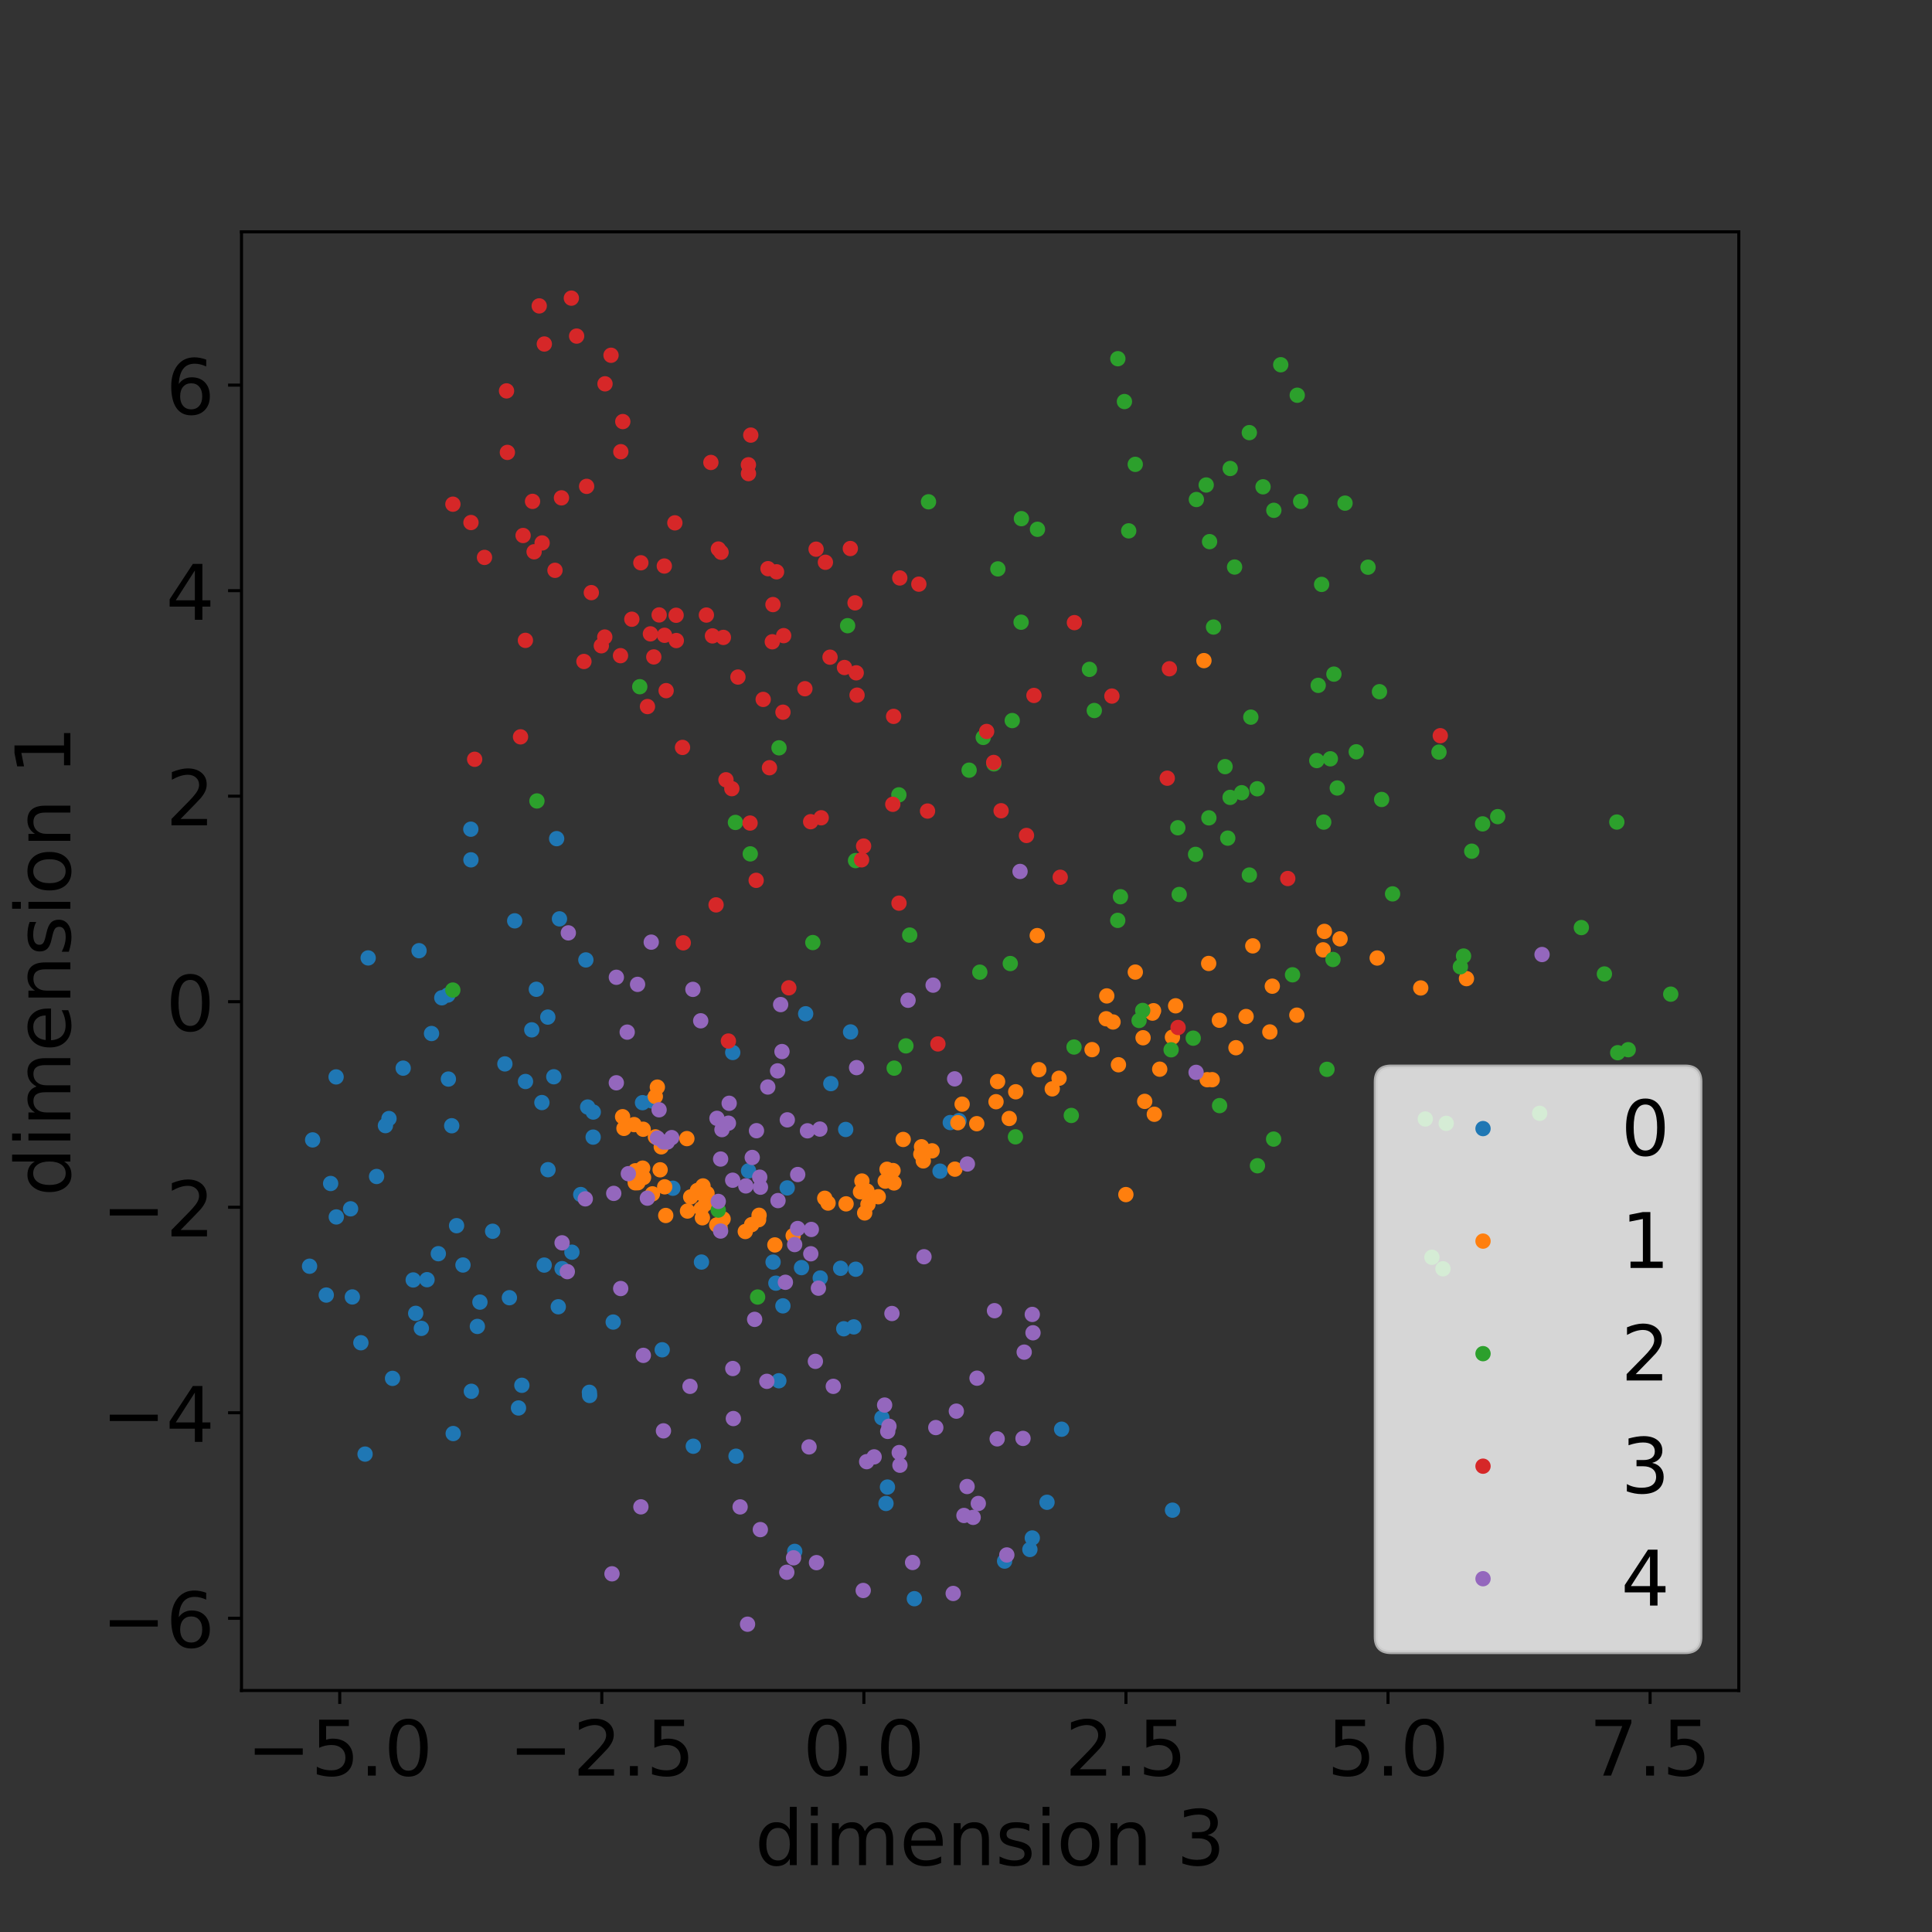 <?xml version="1.0" encoding="utf-8" standalone="no"?>
<!DOCTYPE svg PUBLIC "-//W3C//DTD SVG 1.1//EN"
  "http://www.w3.org/Graphics/SVG/1.1/DTD/svg11.dtd">
<!-- Created with matplotlib (http://matplotlib.org/) -->
<svg height="504pt" version="1.1" viewBox="0 0 504 504" width="504pt" xmlns="http://www.w3.org/2000/svg" xmlns:xlink="http://www.w3.org/1999/xlink">
 <rect x="0" y="0" width="504" height="504" fill="#333333" stroke="none"/>
 <defs>
  <style type="text/css">
*{stroke-linecap:butt;stroke-linejoin:round;}
  </style>
 </defs>
 <g id="figure_1">
  <g id="patch_1">
   <path d="M 0 504 
L 504 504 
L 504 0 
L 0 0 
z
" style="fill:none;"/>
  </g>
  <g id="axes_1">
   <g id="patch_2">
    <path d="M 63 441 
L 453.6 441 
L 453.6 60.48 
L 63 60.48 
z
" style="fill:none;"/>
   </g>
   <g id="matplotlib.axis_1">
    <g id="xtick_1">
     <g id="line2d_1">
      <defs>
       <path d="M 0 0 
L 0 3.5 
" id="m1ddc83fc7d" style="stroke:#000000;stroke-width:0.8;"/>
      </defs>
      <g>
       <use style="stroke:#000000;stroke-width:0.8;" x="88.626" xlink:href="#m1ddc83fc7d" y="441"/>
      </g>
     </g>
     <g id="text_1">
      <!-- −5.0 -->
      <defs>
       <path d="M 10.594 35.5 
L 73.188 35.5 
L 73.188 27.203 
L 10.594 27.203 
z
" id="DejaVuSans-2212"/>
       <path d="M 10.797 72.906 
L 49.516 72.906 
L 49.516 64.594 
L 19.828 64.594 
L 19.828 46.734 
Q 21.969 47.469 24.109 47.828 
Q 26.266 48.188 28.422 48.188 
Q 40.625 48.188 47.75 41.5 
Q 54.891 34.812 54.891 23.391 
Q 54.891 11.625 47.562 5.094 
Q 40.234 -1.422 26.906 -1.422 
Q 22.312 -1.422 17.547 -0.641 
Q 12.797 0.141 7.719 1.703 
L 7.719 11.625 
Q 12.109 9.234 16.797 8.062 
Q 21.484 6.891 26.703 6.891 
Q 35.156 6.891 40.078 11.328 
Q 45.016 15.766 45.016 23.391 
Q 45.016 31 40.078 35.438 
Q 35.156 39.891 26.703 39.891 
Q 22.75 39.891 18.812 39.016 
Q 14.891 38.141 10.797 36.281 
z
" id="DejaVuSans-35"/>
       <path d="M 10.688 12.406 
L 21 12.406 
L 21 0 
L 10.688 0 
z
" id="DejaVuSans-2e"/>
       <path d="M 31.781 66.406 
Q 24.172 66.406 20.328 58.906 
Q 16.5 51.422 16.5 36.375 
Q 16.5 21.391 20.328 13.891 
Q 24.172 6.391 31.781 6.391 
Q 39.453 6.391 43.281 13.891 
Q 47.125 21.391 47.125 36.375 
Q 47.125 51.422 43.281 58.906 
Q 39.453 66.406 31.781 66.406 
z
M 31.781 74.219 
Q 44.047 74.219 50.516 64.516 
Q 56.984 54.828 56.984 36.375 
Q 56.984 17.969 50.516 8.266 
Q 44.047 -1.422 31.781 -1.422 
Q 19.531 -1.422 13.062 8.266 
Q 6.594 17.969 6.594 36.375 
Q 6.594 54.828 13.062 64.516 
Q 19.531 74.219 31.781 74.219 
z
" id="DejaVuSans-30"/>
      </defs>
      <g transform="translate(64.343 463.197)scale(0.2 -0.2)">
       <use xlink:href="#DejaVuSans-2212"/>
       <use x="83.789" xlink:href="#DejaVuSans-35"/>
       <use x="147.412" xlink:href="#DejaVuSans-2e"/>
       <use x="179.199" xlink:href="#DejaVuSans-30"/>
      </g>
     </g>
    </g>
    <g id="xtick_2">
     <g id="line2d_2">
      <g>
       <use style="stroke:#000000;stroke-width:0.8;" x="156.993" xlink:href="#m1ddc83fc7d" y="441"/>
      </g>
     </g>
     <g id="text_2">
      <!-- −2.5 -->
      <defs>
       <path d="M 19.188 8.297 
L 53.609 8.297 
L 53.609 0 
L 7.328 0 
L 7.328 8.297 
Q 12.938 14.109 22.625 23.891 
Q 32.328 33.688 34.812 36.531 
Q 39.547 41.844 41.422 45.531 
Q 43.312 49.219 43.312 52.781 
Q 43.312 58.594 39.234 62.25 
Q 35.156 65.922 28.609 65.922 
Q 23.969 65.922 18.812 64.312 
Q 13.672 62.703 7.812 59.422 
L 7.812 69.391 
Q 13.766 71.781 18.938 73 
Q 24.125 74.219 28.422 74.219 
Q 39.75 74.219 46.484 68.547 
Q 53.219 62.891 53.219 53.422 
Q 53.219 48.922 51.531 44.891 
Q 49.859 40.875 45.406 35.406 
Q 44.188 33.984 37.641 27.219 
Q 31.109 20.453 19.188 8.297 
z
" id="DejaVuSans-32"/>
      </defs>
      <g transform="translate(132.71 463.197)scale(0.2 -0.2)">
       <use xlink:href="#DejaVuSans-2212"/>
       <use x="83.789" xlink:href="#DejaVuSans-32"/>
       <use x="147.412" xlink:href="#DejaVuSans-2e"/>
       <use x="179.199" xlink:href="#DejaVuSans-35"/>
      </g>
     </g>
    </g>
    <g id="xtick_3">
     <g id="line2d_3">
      <g>
       <use style="stroke:#000000;stroke-width:0.8;" x="225.359" xlink:href="#m1ddc83fc7d" y="441"/>
      </g>
     </g>
     <g id="text_3">
      <!-- 0.0 -->
      <g transform="translate(209.456 463.197)scale(0.2 -0.2)">
       <use xlink:href="#DejaVuSans-30"/>
       <use x="63.623" xlink:href="#DejaVuSans-2e"/>
       <use x="95.41" xlink:href="#DejaVuSans-30"/>
      </g>
     </g>
    </g>
    <g id="xtick_4">
     <g id="line2d_4">
      <g>
       <use style="stroke:#000000;stroke-width:0.8;" x="293.726" xlink:href="#m1ddc83fc7d" y="441"/>
      </g>
     </g>
     <g id="text_4">
      <!-- 2.5 -->
      <g transform="translate(277.823 463.197)scale(0.2 -0.2)">
       <use xlink:href="#DejaVuSans-32"/>
       <use x="63.623" xlink:href="#DejaVuSans-2e"/>
       <use x="95.41" xlink:href="#DejaVuSans-35"/>
      </g>
     </g>
    </g>
    <g id="xtick_5">
     <g id="line2d_5">
      <g>
       <use style="stroke:#000000;stroke-width:0.8;" x="362.093" xlink:href="#m1ddc83fc7d" y="441"/>
      </g>
     </g>
     <g id="text_5">
      <!-- 5.0 -->
      <g transform="translate(346.19 463.197)scale(0.2 -0.2)">
       <use xlink:href="#DejaVuSans-35"/>
       <use x="63.623" xlink:href="#DejaVuSans-2e"/>
       <use x="95.41" xlink:href="#DejaVuSans-30"/>
      </g>
     </g>
    </g>
    <g id="xtick_6">
     <g id="line2d_6">
      <g>
       <use style="stroke:#000000;stroke-width:0.8;" x="430.459" xlink:href="#m1ddc83fc7d" y="441"/>
      </g>
     </g>
     <g id="text_6">
      <!-- 7.5 -->
      <defs>
       <path d="M 8.203 72.906 
L 55.078 72.906 
L 55.078 68.703 
L 28.609 0 
L 18.312 0 
L 43.219 64.594 
L 8.203 64.594 
z
" id="DejaVuSans-37"/>
      </defs>
      <g transform="translate(414.556 463.197)scale(0.2 -0.2)">
       <use xlink:href="#DejaVuSans-37"/>
       <use x="63.623" xlink:href="#DejaVuSans-2e"/>
       <use x="95.41" xlink:href="#DejaVuSans-35"/>
      </g>
     </g>
    </g>
    <g id="text_7">
     <!-- dimension 3 -->
     <defs>
      <path d="M 45.406 46.391 
L 45.406 75.984 
L 54.391 75.984 
L 54.391 0 
L 45.406 0 
L 45.406 8.203 
Q 42.578 3.328 38.25 0.953 
Q 33.938 -1.422 27.875 -1.422 
Q 17.969 -1.422 11.734 6.484 
Q 5.516 14.406 5.516 27.297 
Q 5.516 40.188 11.734 48.094 
Q 17.969 56 27.875 56 
Q 33.938 56 38.25 53.625 
Q 42.578 51.266 45.406 46.391 
z
M 14.797 27.297 
Q 14.797 17.391 18.875 11.75 
Q 22.953 6.109 30.078 6.109 
Q 37.203 6.109 41.297 11.75 
Q 45.406 17.391 45.406 27.297 
Q 45.406 37.203 41.297 42.844 
Q 37.203 48.484 30.078 48.484 
Q 22.953 48.484 18.875 42.844 
Q 14.797 37.203 14.797 27.297 
z
" id="DejaVuSans-64"/>
      <path d="M 9.422 54.688 
L 18.406 54.688 
L 18.406 0 
L 9.422 0 
z
M 9.422 75.984 
L 18.406 75.984 
L 18.406 64.594 
L 9.422 64.594 
z
" id="DejaVuSans-69"/>
      <path d="M 52 44.188 
Q 55.375 50.25 60.062 53.125 
Q 64.75 56 71.094 56 
Q 79.641 56 84.281 50.016 
Q 88.922 44.047 88.922 33.016 
L 88.922 0 
L 79.891 0 
L 79.891 32.719 
Q 79.891 40.578 77.094 44.375 
Q 74.312 48.188 68.609 48.188 
Q 61.625 48.188 57.562 43.547 
Q 53.516 38.922 53.516 30.906 
L 53.516 0 
L 44.484 0 
L 44.484 32.719 
Q 44.484 40.625 41.703 44.406 
Q 38.922 48.188 33.109 48.188 
Q 26.219 48.188 22.156 43.531 
Q 18.109 38.875 18.109 30.906 
L 18.109 0 
L 9.078 0 
L 9.078 54.688 
L 18.109 54.688 
L 18.109 46.188 
Q 21.188 51.219 25.484 53.609 
Q 29.781 56 35.688 56 
Q 41.656 56 45.828 52.969 
Q 50 49.953 52 44.188 
z
" id="DejaVuSans-6d"/>
      <path d="M 56.203 29.594 
L 56.203 25.203 
L 14.891 25.203 
Q 15.484 15.922 20.484 11.062 
Q 25.484 6.203 34.422 6.203 
Q 39.594 6.203 44.453 7.469 
Q 49.312 8.734 54.109 11.281 
L 54.109 2.781 
Q 49.266 0.734 44.188 -0.344 
Q 39.109 -1.422 33.891 -1.422 
Q 20.797 -1.422 13.156 6.188 
Q 5.516 13.812 5.516 26.812 
Q 5.516 40.234 12.766 48.109 
Q 20.016 56 32.328 56 
Q 43.359 56 49.781 48.891 
Q 56.203 41.797 56.203 29.594 
z
M 47.219 32.234 
Q 47.125 39.594 43.094 43.984 
Q 39.062 48.391 32.422 48.391 
Q 24.906 48.391 20.391 44.141 
Q 15.875 39.891 15.188 32.172 
z
" id="DejaVuSans-65"/>
      <path d="M 54.891 33.016 
L 54.891 0 
L 45.906 0 
L 45.906 32.719 
Q 45.906 40.484 42.875 44.328 
Q 39.844 48.188 33.797 48.188 
Q 26.516 48.188 22.312 43.547 
Q 18.109 38.922 18.109 30.906 
L 18.109 0 
L 9.078 0 
L 9.078 54.688 
L 18.109 54.688 
L 18.109 46.188 
Q 21.344 51.125 25.703 53.562 
Q 30.078 56 35.797 56 
Q 45.219 56 50.047 50.172 
Q 54.891 44.344 54.891 33.016 
z
" id="DejaVuSans-6e"/>
      <path d="M 44.281 53.078 
L 44.281 44.578 
Q 40.484 46.531 36.375 47.5 
Q 32.281 48.484 27.875 48.484 
Q 21.188 48.484 17.844 46.438 
Q 14.5 44.391 14.5 40.281 
Q 14.5 37.156 16.891 35.375 
Q 19.281 33.594 26.516 31.984 
L 29.594 31.297 
Q 39.156 29.25 43.188 25.516 
Q 47.219 21.781 47.219 15.094 
Q 47.219 7.469 41.188 3.016 
Q 35.156 -1.422 24.609 -1.422 
Q 20.219 -1.422 15.453 -0.562 
Q 10.688 0.297 5.422 2 
L 5.422 11.281 
Q 10.406 8.688 15.234 7.391 
Q 20.062 6.109 24.812 6.109 
Q 31.156 6.109 34.562 8.281 
Q 37.984 10.453 37.984 14.406 
Q 37.984 18.062 35.516 20.016 
Q 33.062 21.969 24.703 23.781 
L 21.578 24.516 
Q 13.234 26.266 9.516 29.906 
Q 5.812 33.547 5.812 39.891 
Q 5.812 47.609 11.281 51.797 
Q 16.75 56 26.812 56 
Q 31.781 56 36.172 55.266 
Q 40.578 54.547 44.281 53.078 
z
" id="DejaVuSans-73"/>
      <path d="M 30.609 48.391 
Q 23.391 48.391 19.188 42.75 
Q 14.984 37.109 14.984 27.297 
Q 14.984 17.484 19.156 11.844 
Q 23.344 6.203 30.609 6.203 
Q 37.797 6.203 41.984 11.859 
Q 46.188 17.531 46.188 27.297 
Q 46.188 37.016 41.984 42.703 
Q 37.797 48.391 30.609 48.391 
z
M 30.609 56 
Q 42.328 56 49.016 48.375 
Q 55.719 40.766 55.719 27.297 
Q 55.719 13.875 49.016 6.219 
Q 42.328 -1.422 30.609 -1.422 
Q 18.844 -1.422 12.172 6.219 
Q 5.516 13.875 5.516 27.297 
Q 5.516 40.766 12.172 48.375 
Q 18.844 56 30.609 56 
z
" id="DejaVuSans-6f"/>
      <path id="DejaVuSans-20"/>
      <path d="M 40.578 39.312 
Q 47.656 37.797 51.625 33 
Q 55.609 28.219 55.609 21.188 
Q 55.609 10.406 48.188 4.484 
Q 40.766 -1.422 27.094 -1.422 
Q 22.516 -1.422 17.656 -0.516 
Q 12.797 0.391 7.625 2.203 
L 7.625 11.719 
Q 11.719 9.328 16.594 8.109 
Q 21.484 6.891 26.812 6.891 
Q 36.078 6.891 40.938 10.547 
Q 45.797 14.203 45.797 21.188 
Q 45.797 27.641 41.281 31.266 
Q 36.766 34.906 28.719 34.906 
L 20.219 34.906 
L 20.219 43.016 
L 29.109 43.016 
Q 36.375 43.016 40.234 45.922 
Q 44.094 48.828 44.094 54.297 
Q 44.094 59.906 40.109 62.906 
Q 36.141 65.922 28.719 65.922 
Q 24.656 65.922 20.016 65.031 
Q 15.375 64.156 9.812 62.312 
L 9.812 71.094 
Q 15.438 72.656 20.344 73.438 
Q 25.25 74.219 29.594 74.219 
Q 40.828 74.219 47.359 69.109 
Q 53.906 64.016 53.906 55.328 
Q 53.906 49.266 50.438 45.094 
Q 46.969 40.922 40.578 39.312 
z
" id="DejaVuSans-33"/>
     </defs>
     <g transform="translate(196.958 486.553)scale(0.2 -0.2)">
      <use xlink:href="#DejaVuSans-64"/>
      <use x="63.477" xlink:href="#DejaVuSans-69"/>
      <use x="91.26" xlink:href="#DejaVuSans-6d"/>
      <use x="188.672" xlink:href="#DejaVuSans-65"/>
      <use x="250.195" xlink:href="#DejaVuSans-6e"/>
      <use x="313.574" xlink:href="#DejaVuSans-73"/>
      <use x="365.674" xlink:href="#DejaVuSans-69"/>
      <use x="393.457" xlink:href="#DejaVuSans-6f"/>
      <use x="454.639" xlink:href="#DejaVuSans-6e"/>
      <use x="518.018" xlink:href="#DejaVuSans-20"/>
      <use x="549.805" xlink:href="#DejaVuSans-33"/>
     </g>
    </g>
   </g>
   <g id="matplotlib.axis_2">
    <g id="ytick_1">
     <g id="line2d_7">
      <defs>
       <path d="M 0 0 
L -3.5 0 
" id="ma050d25e5f" style="stroke:#000000;stroke-width:0.8;"/>
      </defs>
      <g>
       <use style="stroke:#000000;stroke-width:0.8;" x="63" xlink:href="#ma050d25e5f" y="422.162"/>
      </g>
     </g>
     <g id="text_8">
      <!-- −6 -->
      <defs>
       <path d="M 33.016 40.375 
Q 26.375 40.375 22.484 35.828 
Q 18.609 31.297 18.609 23.391 
Q 18.609 15.531 22.484 10.953 
Q 26.375 6.391 33.016 6.391 
Q 39.656 6.391 43.531 10.953 
Q 47.406 15.531 47.406 23.391 
Q 47.406 31.297 43.531 35.828 
Q 39.656 40.375 33.016 40.375 
z
M 52.594 71.297 
L 52.594 62.312 
Q 48.875 64.062 45.094 64.984 
Q 41.312 65.922 37.594 65.922 
Q 27.828 65.922 22.672 59.328 
Q 17.531 52.734 16.797 39.406 
Q 19.672 43.656 24.016 45.922 
Q 28.375 48.188 33.594 48.188 
Q 44.578 48.188 50.953 41.516 
Q 57.328 34.859 57.328 23.391 
Q 57.328 12.156 50.688 5.359 
Q 44.047 -1.422 33.016 -1.422 
Q 20.359 -1.422 13.672 8.266 
Q 6.984 17.969 6.984 36.375 
Q 6.984 53.656 15.188 63.938 
Q 23.391 74.219 37.203 74.219 
Q 40.922 74.219 44.703 73.484 
Q 48.484 72.75 52.594 71.297 
z
" id="DejaVuSans-36"/>
      </defs>
      <g transform="translate(26.516 429.76)scale(0.2 -0.2)">
       <use xlink:href="#DejaVuSans-2212"/>
       <use x="83.789" xlink:href="#DejaVuSans-36"/>
      </g>
     </g>
    </g>
    <g id="ytick_2">
     <g id="line2d_8">
      <g>
       <use style="stroke:#000000;stroke-width:0.8;" x="63" xlink:href="#ma050d25e5f" y="368.546"/>
      </g>
     </g>
     <g id="text_9">
      <!-- −4 -->
      <defs>
       <path d="M 37.797 64.312 
L 12.891 25.391 
L 37.797 25.391 
z
M 35.203 72.906 
L 47.609 72.906 
L 47.609 25.391 
L 58.016 25.391 
L 58.016 17.188 
L 47.609 17.188 
L 47.609 0 
L 37.797 0 
L 37.797 17.188 
L 4.891 17.188 
L 4.891 26.703 
z
" id="DejaVuSans-34"/>
      </defs>
      <g transform="translate(26.516 376.144)scale(0.2 -0.2)">
       <use xlink:href="#DejaVuSans-2212"/>
       <use x="83.789" xlink:href="#DejaVuSans-34"/>
      </g>
     </g>
    </g>
    <g id="ytick_3">
     <g id="line2d_9">
      <g>
       <use style="stroke:#000000;stroke-width:0.8;" x="63" xlink:href="#ma050d25e5f" y="314.93"/>
      </g>
     </g>
     <g id="text_10">
      <!-- −2 -->
      <g transform="translate(26.516 322.528)scale(0.2 -0.2)">
       <use xlink:href="#DejaVuSans-2212"/>
       <use x="83.789" xlink:href="#DejaVuSans-32"/>
      </g>
     </g>
    </g>
    <g id="ytick_4">
     <g id="line2d_10">
      <g>
       <use style="stroke:#000000;stroke-width:0.8;" x="63" xlink:href="#ma050d25e5f" y="261.314"/>
      </g>
     </g>
     <g id="text_11">
      <!-- 0 -->
      <g transform="translate(43.275 268.912)scale(0.2 -0.2)">
       <use xlink:href="#DejaVuSans-30"/>
      </g>
     </g>
    </g>
    <g id="ytick_5">
     <g id="line2d_11">
      <g>
       <use style="stroke:#000000;stroke-width:0.8;" x="63" xlink:href="#ma050d25e5f" y="207.698"/>
      </g>
     </g>
     <g id="text_12">
      <!-- 2 -->
      <g transform="translate(43.275 215.296)scale(0.2 -0.2)">
       <use xlink:href="#DejaVuSans-32"/>
      </g>
     </g>
    </g>
    <g id="ytick_6">
     <g id="line2d_12">
      <g>
       <use style="stroke:#000000;stroke-width:0.8;" x="63" xlink:href="#ma050d25e5f" y="154.082"/>
      </g>
     </g>
     <g id="text_13">
      <!-- 4 -->
      <g transform="translate(43.275 161.68)scale(0.2 -0.2)">
       <use xlink:href="#DejaVuSans-34"/>
      </g>
     </g>
    </g>
    <g id="ytick_7">
     <g id="line2d_13">
      <g>
       <use style="stroke:#000000;stroke-width:0.8;" x="63" xlink:href="#ma050d25e5f" y="100.466"/>
      </g>
     </g>
     <g id="text_14">
      <!-- 6 -->
      <g transform="translate(43.275 108.064)scale(0.2 -0.2)">
       <use xlink:href="#DejaVuSans-36"/>
      </g>
     </g>
    </g>
    <g id="text_15">
     <!-- dimension 1 -->
     <defs>
      <path d="M 12.406 8.297 
L 28.516 8.297 
L 28.516 63.922 
L 10.984 60.406 
L 10.984 69.391 
L 28.422 72.906 
L 38.281 72.906 
L 38.281 8.297 
L 54.391 8.297 
L 54.391 0 
L 12.406 0 
z
" id="DejaVuSans-31"/>
     </defs>
     <g transform="translate(18.356 312.082)rotate(-90)scale(0.2 -0.2)">
      <use xlink:href="#DejaVuSans-64"/>
      <use x="63.477" xlink:href="#DejaVuSans-69"/>
      <use x="91.26" xlink:href="#DejaVuSans-6d"/>
      <use x="188.672" xlink:href="#DejaVuSans-65"/>
      <use x="250.195" xlink:href="#DejaVuSans-6e"/>
      <use x="313.574" xlink:href="#DejaVuSans-73"/>
      <use x="365.674" xlink:href="#DejaVuSans-69"/>
      <use x="393.457" xlink:href="#DejaVuSans-6f"/>
      <use x="454.639" xlink:href="#DejaVuSans-6e"/>
      <use x="518.018" xlink:href="#DejaVuSans-20"/>
      <use x="549.805" xlink:href="#DejaVuSans-31"/>
     </g>
    </g>
   </g>
   <g id="line2d_14">
    <defs>
     <path d="M 0 1.5 
C 0.398 1.5 0.779 1.342 1.061 1.061 
C 1.342 0.779 1.5 0.398 1.5 0 
C 1.5 -0.398 1.342 -0.779 1.061 -1.061 
C 0.779 -1.342 0.398 -1.5 0 -1.5 
C -0.398 -1.5 -0.779 -1.342 -1.061 -1.061 
C -1.342 -0.779 -1.5 -0.398 -1.5 0 
C -1.5 0.398 -1.342 0.779 -1.061 1.061 
C -0.779 1.342 -0.398 1.5 0 1.5 
z
" id="ma6355c4231" style="stroke:#1f77b4;"/>
    </defs>
    <g clip-path="url(#pfe903b27f0)">
     <use style="fill:#1f77b4;stroke:#1f77b4;" x="153.301" xlink:href="#ma6355c4231" y="288.79"/>
     <use style="fill:#1f77b4;stroke:#1f77b4;" x="122.96" xlink:href="#ma6355c4231" y="362.944"/>
     <use style="fill:#1f77b4;stroke:#1f77b4;" x="142.906" xlink:href="#ma6355c4231" y="265.328"/>
     <use style="fill:#1f77b4;stroke:#1f77b4;" x="276.944" xlink:href="#ma6355c4231" y="372.838"/>
     <use style="fill:#1f77b4;stroke:#1f77b4;" x="86.255" xlink:href="#ma6355c4231" y="308.737"/>
     <use style="fill:#1f77b4;stroke:#1f77b4;" x="112.573" xlink:href="#ma6355c4231" y="269.614"/>
     <use style="fill:#1f77b4;stroke:#1f77b4;" x="124.529" xlink:href="#ma6355c4231" y="346.024"/>
     <use style="fill:#1f77b4;stroke:#1f77b4;" x="191.148" xlink:href="#ma6355c4231" y="274.564"/>
     <use style="fill:#1f77b4;stroke:#1f77b4;" x="223.242" xlink:href="#ma6355c4231" y="331.101"/>
     <use style="fill:#1f77b4;stroke:#1f77b4;" x="125.199" xlink:href="#ma6355c4231" y="339.684"/>
     <use style="fill:#1f77b4;stroke:#1f77b4;" x="137.086" xlink:href="#ma6355c4231" y="282.129"/>
     <use style="fill:#1f77b4;stroke:#1f77b4;" x="139.914" xlink:href="#ma6355c4231" y="258.074"/>
     <use style="fill:#1f77b4;stroke:#1f77b4;" x="203.178" xlink:href="#ma6355c4231" y="360.197"/>
     <use style="fill:#1f77b4;stroke:#1f77b4;" x="142.955" xlink:href="#ma6355c4231" y="305.139"/>
     <use style="fill:#1f77b4;stroke:#1f77b4;" x="80.755" xlink:href="#ma6355c4231" y="330.321"/>
     <use style="fill:#1f77b4;stroke:#1f77b4;" x="213.974" xlink:href="#ma6355c4231" y="333.39"/>
     <use style="fill:#1f77b4;stroke:#1f77b4;" x="207.319" xlink:href="#ma6355c4231" y="404.708"/>
     <use style="fill:#1f77b4;stroke:#1f77b4;" x="221.887" xlink:href="#ma6355c4231" y="269.199"/>
     <use style="fill:#1f77b4;stroke:#1f77b4;" x="153.76" xlink:href="#ma6355c4231" y="363.21"/>
     <use style="fill:#1f77b4;stroke:#1f77b4;" x="145.211" xlink:href="#ma6355c4231" y="218.777"/>
     <use style="fill:#1f77b4;stroke:#1f77b4;" x="120.776" xlink:href="#ma6355c4231" y="330.003"/>
     <use style="fill:#1f77b4;stroke:#1f77b4;" x="145.949" xlink:href="#ma6355c4231" y="239.704"/>
     <use style="fill:#1f77b4;stroke:#1f77b4;" x="201.673" xlink:href="#ma6355c4231" y="329.235"/>
     <use style="fill:#1f77b4;stroke:#1f77b4;" x="109.917" xlink:href="#ma6355c4231" y="346.531"/>
     <use style="fill:#1f77b4;stroke:#1f77b4;" x="146.63" xlink:href="#ma6355c4231" y="330.944"/>
     <use style="fill:#1f77b4;stroke:#1f77b4;" x="94.142" xlink:href="#ma6355c4231" y="350.283"/>
     <use style="fill:#1f77b4;stroke:#1f77b4;" x="141.363" xlink:href="#ma6355c4231" y="287.625"/>
     <use style="fill:#1f77b4;stroke:#1f77b4;" x="116.972" xlink:href="#ma6355c4231" y="281.497"/>
     <use style="fill:#1f77b4;stroke:#1f77b4;" x="195.277" xlink:href="#ma6355c4231" y="305.436"/>
     <use style="fill:#1f77b4;stroke:#1f77b4;" x="154.736" xlink:href="#ma6355c4231" y="296.64"/>
     <use style="fill:#1f77b4;stroke:#1f77b4;" x="105.178" xlink:href="#ma6355c4231" y="278.646"/>
     <use style="fill:#1f77b4;stroke:#1f77b4;" x="273.134" xlink:href="#ma6355c4231" y="391.899"/>
     <use style="fill:#1f77b4;stroke:#1f77b4;" x="149.194" xlink:href="#ma6355c4231" y="326.658"/>
     <use style="fill:#1f77b4;stroke:#1f77b4;" x="122.851" xlink:href="#ma6355c4231" y="224.304"/>
     <use style="fill:#1f77b4;stroke:#1f77b4;" x="305.871" xlink:href="#ma6355c4231" y="393.956"/>
     <use style="fill:#1f77b4;stroke:#1f77b4;" x="109.318" xlink:href="#ma6355c4231" y="248.004"/>
     <use style="fill:#1f77b4;stroke:#1f77b4;" x="108.443" xlink:href="#ma6355c4231" y="342.612"/>
     <use style="fill:#1f77b4;stroke:#1f77b4;" x="154.761" xlink:href="#ma6355c4231" y="290.102"/>
     <use style="fill:#1f77b4;stroke:#1f77b4;" x="220.108" xlink:href="#ma6355c4231" y="346.636"/>
     <use style="fill:#1f77b4;stroke:#1f77b4;" x="98.24" xlink:href="#ma6355c4231" y="306.909"/>
     <use style="fill:#1f77b4;stroke:#1f77b4;" x="107.796" xlink:href="#ma6355c4231" y="333.9"/>
     <use style="fill:#1f77b4;stroke:#1f77b4;" x="210.173" xlink:href="#ma6355c4231" y="264.465"/>
     <use style="fill:#1f77b4;stroke:#1f77b4;" x="115.253" xlink:href="#ma6355c4231" y="260.291"/>
     <use style="fill:#1f77b4;stroke:#1f77b4;" x="172.75" xlink:href="#ma6355c4231" y="352.119"/>
     <use style="fill:#1f77b4;stroke:#1f77b4;" x="122.822" xlink:href="#ma6355c4231" y="216.312"/>
     <use style="fill:#1f77b4;stroke:#1f77b4;" x="151.5" xlink:href="#ma6355c4231" y="311.618"/>
     <use style="fill:#1f77b4;stroke:#1f77b4;" x="192.009" xlink:href="#ma6355c4231" y="379.88"/>
     <use style="fill:#1f77b4;stroke:#1f77b4;" x="87.679" xlink:href="#ma6355c4231" y="280.933"/>
     <use style="fill:#1f77b4;stroke:#1f77b4;" x="216.739" xlink:href="#ma6355c4231" y="282.68"/>
     <use style="fill:#1f77b4;stroke:#1f77b4;" x="247.901" xlink:href="#ma6355c4231" y="292.84"/>
     <use style="fill:#1f77b4;stroke:#1f77b4;" x="117.839" xlink:href="#ma6355c4231" y="293.673"/>
     <use style="fill:#1f77b4;stroke:#1f77b4;" x="144.47" xlink:href="#ma6355c4231" y="280.893"/>
     <use style="fill:#1f77b4;stroke:#1f77b4;" x="180.86" xlink:href="#ma6355c4231" y="377.275"/>
     <use style="fill:#1f77b4;stroke:#1f77b4;" x="100.546" xlink:href="#ma6355c4231" y="293.64"/>
     <use style="fill:#1f77b4;stroke:#1f77b4;" x="118.227" xlink:href="#ma6355c4231" y="373.97"/>
     <use style="fill:#1f77b4;stroke:#1f77b4;" x="262.071" xlink:href="#ma6355c4231" y="407.242"/>
     <use style="fill:#1f77b4;stroke:#1f77b4;" x="269.294" xlink:href="#ma6355c4231" y="401.21"/>
     <use style="fill:#1f77b4;stroke:#1f77b4;" x="128.516" xlink:href="#ma6355c4231" y="321.196"/>
     <use style="fill:#1f77b4;stroke:#1f77b4;" x="85.111" xlink:href="#ma6355c4231" y="337.84"/>
     <use style="fill:#1f77b4;stroke:#1f77b4;" x="159.967" xlink:href="#ma6355c4231" y="344.884"/>
     <use style="fill:#1f77b4;stroke:#1f77b4;" x="268.666" xlink:href="#ma6355c4231" y="404.213"/>
     <use style="fill:#1f77b4;stroke:#1f77b4;" x="182.989" xlink:href="#ma6355c4231" y="329.231"/>
     <use style="fill:#1f77b4;stroke:#1f77b4;" x="152.835" xlink:href="#ma6355c4231" y="250.414"/>
     <use style="fill:#1f77b4;stroke:#1f77b4;" x="204.239" xlink:href="#ma6355c4231" y="340.66"/>
     <use style="fill:#1f77b4;stroke:#1f77b4;" x="119.108" xlink:href="#ma6355c4231" y="319.74"/>
     <use style="fill:#1f77b4;stroke:#1f77b4;" x="96.044" xlink:href="#ma6355c4231" y="249.892"/>
     <use style="fill:#1f77b4;stroke:#1f77b4;" x="231.125" xlink:href="#ma6355c4231" y="392.208"/>
     <use style="fill:#1f77b4;stroke:#1f77b4;" x="81.559" xlink:href="#ma6355c4231" y="297.366"/>
     <use style="fill:#1f77b4;stroke:#1f77b4;" x="102.402" xlink:href="#ma6355c4231" y="359.578"/>
     <use style="fill:#1f77b4;stroke:#1f77b4;" x="202.402" xlink:href="#ma6355c4231" y="334.736"/>
     <use style="fill:#1f77b4;stroke:#1f77b4;" x="91.458" xlink:href="#ma6355c4231" y="315.343"/>
     <use style="fill:#1f77b4;stroke:#1f77b4;" x="222.735" xlink:href="#ma6355c4231" y="346.142"/>
     <use style="fill:#1f77b4;stroke:#1f77b4;" x="138.724" xlink:href="#ma6355c4231" y="268.655"/>
     <use style="fill:#1f77b4;stroke:#1f77b4;" x="101.474" xlink:href="#ma6355c4231" y="291.791"/>
     <use style="fill:#1f77b4;stroke:#1f77b4;" x="145.64" xlink:href="#ma6355c4231" y="340.896"/>
     <use style="fill:#1f77b4;stroke:#1f77b4;" x="230.071" xlink:href="#ma6355c4231" y="369.861"/>
     <use style="fill:#1f77b4;stroke:#1f77b4;" x="91.915" xlink:href="#ma6355c4231" y="338.332"/>
     <use style="fill:#1f77b4;stroke:#1f77b4;" x="153.817" xlink:href="#ma6355c4231" y="364.039"/>
     <use style="fill:#1f77b4;stroke:#1f77b4;" x="136.136" xlink:href="#ma6355c4231" y="361.383"/>
     <use style="fill:#1f77b4;stroke:#1f77b4;" x="245.224" xlink:href="#ma6355c4231" y="305.517"/>
     <use style="fill:#1f77b4;stroke:#1f77b4;" x="141.965" xlink:href="#ma6355c4231" y="330.021"/>
     <use style="fill:#1f77b4;stroke:#1f77b4;" x="132.885" xlink:href="#ma6355c4231" y="338.532"/>
     <use style="fill:#1f77b4;stroke:#1f77b4;" x="95.234" xlink:href="#ma6355c4231" y="379.328"/>
     <use style="fill:#1f77b4;stroke:#1f77b4;" x="205.358" xlink:href="#ma6355c4231" y="309.888"/>
     <use style="fill:#1f77b4;stroke:#1f77b4;" x="134.269" xlink:href="#ma6355c4231" y="240.219"/>
     <use style="fill:#1f77b4;stroke:#1f77b4;" x="219.292" xlink:href="#ma6355c4231" y="330.857"/>
     <use style="fill:#1f77b4;stroke:#1f77b4;" x="111.399" xlink:href="#ma6355c4231" y="333.831"/>
     <use style="fill:#1f77b4;stroke:#1f77b4;" x="175.532" xlink:href="#ma6355c4231" y="309.973"/>
     <use style="fill:#1f77b4;stroke:#1f77b4;" x="170.083" xlink:href="#ma6355c4231" y="287.2"/>
     <use style="fill:#1f77b4;stroke:#1f77b4;" x="87.73" xlink:href="#ma6355c4231" y="317.462"/>
     <use style="fill:#1f77b4;stroke:#1f77b4;" x="220.617" xlink:href="#ma6355c4231" y="294.645"/>
     <use style="fill:#1f77b4;stroke:#1f77b4;" x="116.822" xlink:href="#ma6355c4231" y="259.58"/>
     <use style="fill:#1f77b4;stroke:#1f77b4;" x="114.345" xlink:href="#ma6355c4231" y="327.05"/>
     <use style="fill:#1f77b4;stroke:#1f77b4;" x="135.261" xlink:href="#ma6355c4231" y="367.297"/>
     <use style="fill:#1f77b4;stroke:#1f77b4;" x="231.509" xlink:href="#ma6355c4231" y="387.928"/>
     <use style="fill:#1f77b4;stroke:#1f77b4;" x="250.164" xlink:href="#ma6355c4231" y="292.332"/>
     <use style="fill:#1f77b4;stroke:#1f77b4;" x="209.089" xlink:href="#ma6355c4231" y="330.685"/>
     <use style="fill:#1f77b4;stroke:#1f77b4;" x="167.613" xlink:href="#ma6355c4231" y="287.654"/>
     <use style="fill:#1f77b4;stroke:#1f77b4;" x="131.709" xlink:href="#ma6355c4231" y="277.541"/>
     <use style="fill:#1f77b4;stroke:#1f77b4;" x="238.529" xlink:href="#ma6355c4231" y="417.052"/>
    </g>
   </g>
   <g id="line2d_15">
    <defs>
     <path d="M 0 1.5 
C 0.398 1.5 0.779 1.342 1.061 1.061 
C 1.342 0.779 1.5 0.398 1.5 0 
C 1.5 -0.398 1.342 -0.779 1.061 -1.061 
C 0.779 -1.342 0.398 -1.5 0 -1.5 
C -0.398 -1.5 -0.779 -1.342 -1.061 -1.061 
C -1.342 -0.779 -1.5 -0.398 -1.5 0 
C -1.5 0.398 -1.342 0.779 -1.061 1.061 
C -0.779 1.342 -0.398 1.5 0 1.5 
z
" id="m42618a6246" style="stroke:#ff7f0e;"/>
    </defs>
    <g clip-path="url(#pfe903b27f0)">
     <use style="fill:#ff7f0e;stroke:#ff7f0e;" x="326.814" xlink:href="#m42618a6246" y="246.749"/>
     <use style="fill:#ff7f0e;stroke:#ff7f0e;" x="325.068" xlink:href="#m42618a6246" y="265.175"/>
     <use style="fill:#ff7f0e;stroke:#ff7f0e;" x="172.501" xlink:href="#m42618a6246" y="299.175"/>
     <use style="fill:#ff7f0e;stroke:#ff7f0e;" x="240.398" xlink:href="#m42618a6246" y="299.158"/>
     <use style="fill:#ff7f0e;stroke:#ff7f0e;" x="172.205" xlink:href="#m42618a6246" y="305.166"/>
     <use style="fill:#ff7f0e;stroke:#ff7f0e;" x="314.071" xlink:href="#m42618a6246" y="172.333"/>
     <use style="fill:#ff7f0e;stroke:#ff7f0e;" x="215.152" xlink:href="#m42618a6246" y="312.592"/>
     <use style="fill:#ff7f0e;stroke:#ff7f0e;" x="216.015" xlink:href="#m42618a6246" y="313.844"/>
     <use style="fill:#ff7f0e;stroke:#ff7f0e;" x="184.051" xlink:href="#m42618a6246" y="314.073"/>
     <use style="fill:#ff7f0e;stroke:#ff7f0e;" x="382.557" xlink:href="#m42618a6246" y="255.294"/>
     <use style="fill:#ff7f0e;stroke:#ff7f0e;" x="250.989" xlink:href="#m42618a6246" y="288.043"/>
     <use style="fill:#ff7f0e;stroke:#ff7f0e;" x="301.129" xlink:href="#m42618a6246" y="290.675"/>
     <use style="fill:#ff7f0e;stroke:#ff7f0e;" x="288.723" xlink:href="#m42618a6246" y="259.804"/>
     <use style="fill:#ff7f0e;stroke:#ff7f0e;" x="232.964" xlink:href="#m42618a6246" y="305.361"/>
     <use style="fill:#ff7f0e;stroke:#ff7f0e;" x="338.306" xlink:href="#m42618a6246" y="264.826"/>
     <use style="fill:#ff7f0e;stroke:#ff7f0e;" x="167.88" xlink:href="#m42618a6246" y="307.167"/>
     <use style="fill:#ff7f0e;stroke:#ff7f0e;" x="197.898" xlink:href="#m42618a6246" y="318.182"/>
     <use style="fill:#ff7f0e;stroke:#ff7f0e;" x="235.615" xlink:href="#m42618a6246" y="297.25"/>
     <use style="fill:#ff7f0e;stroke:#ff7f0e;" x="249.887" xlink:href="#m42618a6246" y="292.874"/>
     <use style="fill:#ff7f0e;stroke:#ff7f0e;" x="170.977" xlink:href="#m42618a6246" y="296.579"/>
     <use style="fill:#ff7f0e;stroke:#ff7f0e;" x="318.101" xlink:href="#m42618a6246" y="266.151"/>
     <use style="fill:#ff7f0e;stroke:#ff7f0e;" x="293.706" xlink:href="#m42618a6246" y="311.629"/>
     <use style="fill:#ff7f0e;stroke:#ff7f0e;" x="331.263" xlink:href="#m42618a6246" y="269.202"/>
     <use style="fill:#ff7f0e;stroke:#ff7f0e;" x="349.584" xlink:href="#m42618a6246" y="244.919"/>
     <use style="fill:#ff7f0e;stroke:#ff7f0e;" x="171.483" xlink:href="#m42618a6246" y="283.596"/>
     <use style="fill:#ff7f0e;stroke:#ff7f0e;" x="167.79" xlink:href="#m42618a6246" y="294.585"/>
     <use style="fill:#ff7f0e;stroke:#ff7f0e;" x="240.861" xlink:href="#m42618a6246" y="302.838"/>
     <use style="fill:#ff7f0e;stroke:#ff7f0e;" x="260.24" xlink:href="#m42618a6246" y="282.141"/>
     <use style="fill:#ff7f0e;stroke:#ff7f0e;" x="165.624" xlink:href="#m42618a6246" y="307.668"/>
     <use style="fill:#ff7f0e;stroke:#ff7f0e;" x="243.148" xlink:href="#m42618a6246" y="300.218"/>
     <use style="fill:#ff7f0e;stroke:#ff7f0e;" x="274.501" xlink:href="#m42618a6246" y="284.049"/>
     <use style="fill:#ff7f0e;stroke:#ff7f0e;" x="298.618" xlink:href="#m42618a6246" y="287.316"/>
     <use style="fill:#ff7f0e;stroke:#ff7f0e;" x="225.568" xlink:href="#m42618a6246" y="316.417"/>
     <use style="fill:#ff7f0e;stroke:#ff7f0e;" x="165.722" xlink:href="#m42618a6246" y="308.557"/>
     <use style="fill:#ff7f0e;stroke:#ff7f0e;" x="173.671" xlink:href="#m42618a6246" y="317.082"/>
     <use style="fill:#ff7f0e;stroke:#ff7f0e;" x="259.832" xlink:href="#m42618a6246" y="287.403"/>
     <use style="fill:#ff7f0e;stroke:#ff7f0e;" x="181.93" xlink:href="#m42618a6246" y="310.562"/>
     <use style="fill:#ff7f0e;stroke:#ff7f0e;" x="263.278" xlink:href="#m42618a6246" y="291.777"/>
     <use style="fill:#ff7f0e;stroke:#ff7f0e;" x="284.881" xlink:href="#m42618a6246" y="273.817"/>
     <use style="fill:#ff7f0e;stroke:#ff7f0e;" x="306.687" xlink:href="#m42618a6246" y="262.387"/>
     <use style="fill:#ff7f0e;stroke:#ff7f0e;" x="288.572" xlink:href="#m42618a6246" y="265.766"/>
     <use style="fill:#ff7f0e;stroke:#ff7f0e;" x="291.77" xlink:href="#m42618a6246" y="277.762"/>
     <use style="fill:#ff7f0e;stroke:#ff7f0e;" x="316.22" xlink:href="#m42618a6246" y="281.657"/>
     <use style="fill:#ff7f0e;stroke:#ff7f0e;" x="226.168" xlink:href="#m42618a6246" y="310.698"/>
     <use style="fill:#ff7f0e;stroke:#ff7f0e;" x="165.415" xlink:href="#m42618a6246" y="293.372"/>
     <use style="fill:#ff7f0e;stroke:#ff7f0e;" x="184.439" xlink:href="#m42618a6246" y="311.326"/>
     <use style="fill:#ff7f0e;stroke:#ff7f0e;" x="202.14" xlink:href="#m42618a6246" y="324.761"/>
     <use style="fill:#ff7f0e;stroke:#ff7f0e;" x="331.904" xlink:href="#m42618a6246" y="257.268"/>
     <use style="fill:#ff7f0e;stroke:#ff7f0e;" x="220.714" xlink:href="#m42618a6246" y="314.05"/>
     <use style="fill:#ff7f0e;stroke:#ff7f0e;" x="305.854" xlink:href="#m42618a6246" y="270.562"/>
     <use style="fill:#ff7f0e;stroke:#ff7f0e;" x="165.738" xlink:href="#m42618a6246" y="305.42"/>
     <use style="fill:#ff7f0e;stroke:#ff7f0e;" x="173.396" xlink:href="#m42618a6246" y="309.605"/>
     <use style="fill:#ff7f0e;stroke:#ff7f0e;" x="359.266" xlink:href="#m42618a6246" y="249.918"/>
     <use style="fill:#ff7f0e;stroke:#ff7f0e;" x="180.179" xlink:href="#m42618a6246" y="312.242"/>
     <use style="fill:#ff7f0e;stroke:#ff7f0e;" x="198.022" xlink:href="#m42618a6246" y="317.03"/>
     <use style="fill:#ff7f0e;stroke:#ff7f0e;" x="182.928" xlink:href="#m42618a6246" y="315.345"/>
     <use style="fill:#ff7f0e;stroke:#ff7f0e;" x="300.931" xlink:href="#m42618a6246" y="263.666"/>
     <use style="fill:#ff7f0e;stroke:#ff7f0e;" x="170.209" xlink:href="#m42618a6246" y="311.441"/>
     <use style="fill:#ff7f0e;stroke:#ff7f0e;" x="370.628" xlink:href="#m42618a6246" y="257.727"/>
     <use style="fill:#ff7f0e;stroke:#ff7f0e;" x="345.162" xlink:href="#m42618a6246" y="247.786"/>
     <use style="fill:#ff7f0e;stroke:#ff7f0e;" x="224.846" xlink:href="#m42618a6246" y="308.095"/>
     <use style="fill:#ff7f0e;stroke:#ff7f0e;" x="162.775" xlink:href="#m42618a6246" y="294.357"/>
     <use style="fill:#ff7f0e;stroke:#ff7f0e;" x="264.973" xlink:href="#m42618a6246" y="284.814"/>
     <use style="fill:#ff7f0e;stroke:#ff7f0e;" x="179.344" xlink:href="#m42618a6246" y="315.925"/>
     <use style="fill:#ff7f0e;stroke:#ff7f0e;" x="249.105" xlink:href="#m42618a6246" y="304.997"/>
     <use style="fill:#ff7f0e;stroke:#ff7f0e;" x="230.924" xlink:href="#m42618a6246" y="308.116"/>
     <use style="fill:#ff7f0e;stroke:#ff7f0e;" x="182.425" xlink:href="#m42618a6246" y="311.167"/>
     <use style="fill:#ff7f0e;stroke:#ff7f0e;" x="271" xlink:href="#m42618a6246" y="279.045"/>
     <use style="fill:#ff7f0e;stroke:#ff7f0e;" x="183.392" xlink:href="#m42618a6246" y="309.373"/>
     <use style="fill:#ff7f0e;stroke:#ff7f0e;" x="240.217" xlink:href="#m42618a6246" y="301.074"/>
     <use style="fill:#ff7f0e;stroke:#ff7f0e;" x="231.395" xlink:href="#m42618a6246" y="305.025"/>
     <use style="fill:#ff7f0e;stroke:#ff7f0e;" x="226.425" xlink:href="#m42618a6246" y="314.18"/>
     <use style="fill:#ff7f0e;stroke:#ff7f0e;" x="183.233" xlink:href="#m42618a6246" y="317.68"/>
     <use style="fill:#ff7f0e;stroke:#ff7f0e;" x="233.22" xlink:href="#m42618a6246" y="308.597"/>
     <use style="fill:#ff7f0e;stroke:#ff7f0e;" x="270.585" xlink:href="#m42618a6246" y="244.071"/>
     <use style="fill:#ff7f0e;stroke:#ff7f0e;" x="296.166" xlink:href="#m42618a6246" y="253.588"/>
     <use style="fill:#ff7f0e;stroke:#ff7f0e;" x="170.951" xlink:href="#m42618a6246" y="286.045"/>
     <use style="fill:#ff7f0e;stroke:#ff7f0e;" x="166.396" xlink:href="#m42618a6246" y="308.539"/>
     <use style="fill:#ff7f0e;stroke:#ff7f0e;" x="290.355" xlink:href="#m42618a6246" y="266.603"/>
     <use style="fill:#ff7f0e;stroke:#ff7f0e;" x="314.925" xlink:href="#m42618a6246" y="281.66"/>
     <use style="fill:#ff7f0e;stroke:#ff7f0e;" x="229.108" xlink:href="#m42618a6246" y="312.191"/>
     <use style="fill:#ff7f0e;stroke:#ff7f0e;" x="196.079" xlink:href="#m42618a6246" y="319.469"/>
     <use style="fill:#ff7f0e;stroke:#ff7f0e;" x="206.916" xlink:href="#m42618a6246" y="322.345"/>
     <use style="fill:#ff7f0e;stroke:#ff7f0e;" x="188.634" xlink:href="#m42618a6246" y="317.982"/>
     <use style="fill:#ff7f0e;stroke:#ff7f0e;" x="166.283" xlink:href="#m42618a6246" y="306.825"/>
     <use style="fill:#ff7f0e;stroke:#ff7f0e;" x="194.422" xlink:href="#m42618a6246" y="321.264"/>
     <use style="fill:#ff7f0e;stroke:#ff7f0e;" x="179.186" xlink:href="#m42618a6246" y="297.027"/>
     <use style="fill:#ff7f0e;stroke:#ff7f0e;" x="276.279" xlink:href="#m42618a6246" y="281.282"/>
     <use style="fill:#ff7f0e;stroke:#ff7f0e;" x="345.49" xlink:href="#m42618a6246" y="242.974"/>
     <use style="fill:#ff7f0e;stroke:#ff7f0e;" x="254.808" xlink:href="#m42618a6246" y="293.135"/>
     <use style="fill:#ff7f0e;stroke:#ff7f0e;" x="167.651" xlink:href="#m42618a6246" y="304.732"/>
     <use style="fill:#ff7f0e;stroke:#ff7f0e;" x="315.304" xlink:href="#m42618a6246" y="251.336"/>
     <use style="fill:#ff7f0e;stroke:#ff7f0e;" x="224.477" xlink:href="#m42618a6246" y="310.915"/>
     <use style="fill:#ff7f0e;stroke:#ff7f0e;" x="300.649" xlink:href="#m42618a6246" y="264.293"/>
     <use style="fill:#ff7f0e;stroke:#ff7f0e;" x="162.416" xlink:href="#m42618a6246" y="291.313"/>
     <use style="fill:#ff7f0e;stroke:#ff7f0e;" x="298.19" xlink:href="#m42618a6246" y="270.718"/>
     <use style="fill:#ff7f0e;stroke:#ff7f0e;" x="322.426" xlink:href="#m42618a6246" y="273.317"/>
     <use style="fill:#ff7f0e;stroke:#ff7f0e;" x="186.972" xlink:href="#m42618a6246" y="319.559"/>
     <use style="fill:#ff7f0e;stroke:#ff7f0e;" x="302.536" xlink:href="#m42618a6246" y="278.918"/>
     <use style="fill:#ff7f0e;stroke:#ff7f0e;" x="187.841" xlink:href="#m42618a6246" y="320.209"/>
    </g>
   </g>
   <g id="line2d_16">
    <defs>
     <path d="M 0 1.5 
C 0.398 1.5 0.779 1.342 1.061 1.061 
C 1.342 0.779 1.5 0.398 1.5 0 
C 1.5 -0.398 1.342 -0.779 1.061 -1.061 
C 0.779 -1.342 0.398 -1.5 0 -1.5 
C -0.398 -1.5 -0.779 -1.342 -1.061 -1.061 
C -1.342 -0.779 -1.5 -0.398 -1.5 0 
C -1.5 0.398 -1.342 0.779 -1.061 1.061 
C -0.779 1.342 -0.398 1.5 0 1.5 
z
" id="mbd26c20465" style="stroke:#2ca02c;"/>
    </defs>
    <g clip-path="url(#pfe903b27f0)">
     <use style="fill:#2ca02c;stroke:#2ca02c;" x="326.302" xlink:href="#mbd26c20465" y="187.081"/>
     <use style="fill:#2ca02c;stroke:#2ca02c;" x="323.921" xlink:href="#mbd26c20465" y="206.793"/>
     <use style="fill:#2ca02c;stroke:#2ca02c;" x="318.152" xlink:href="#mbd26c20465" y="288.421"/>
     <use style="fill:#2ca02c;stroke:#2ca02c;" x="260.312" xlink:href="#mbd26c20465" y="148.408"/>
     <use style="fill:#2ca02c;stroke:#2ca02c;" x="296.153" xlink:href="#mbd26c20465" y="121.135"/>
     <use style="fill:#2ca02c;stroke:#2ca02c;" x="252.813" xlink:href="#mbd26c20465" y="200.912"/>
     <use style="fill:#2ca02c;stroke:#2ca02c;" x="383.934" xlink:href="#mbd26c20465" y="222.051"/>
     <use style="fill:#2ca02c;stroke:#2ca02c;" x="293.331" xlink:href="#mbd26c20465" y="104.754"/>
     <use style="fill:#2ca02c;stroke:#2ca02c;" x="424.749" xlink:href="#mbd26c20465" y="273.837"/>
     <use style="fill:#2ca02c;stroke:#2ca02c;" x="259.287" xlink:href="#mbd26c20465" y="199.27"/>
     <use style="fill:#2ca02c;stroke:#2ca02c;" x="327.972" xlink:href="#mbd26c20465" y="205.768"/>
     <use style="fill:#2ca02c;stroke:#2ca02c;" x="421.781" xlink:href="#mbd26c20465" y="214.447"/>
     <use style="fill:#2ca02c;stroke:#2ca02c;" x="322.067" xlink:href="#mbd26c20465" y="147.922"/>
     <use style="fill:#2ca02c;stroke:#2ca02c;" x="263.552" xlink:href="#mbd26c20465" y="251.356"/>
     <use style="fill:#2ca02c;stroke:#2ca02c;" x="356.877" xlink:href="#mbd26c20465" y="147.964"/>
     <use style="fill:#2ca02c;stroke:#2ca02c;" x="233.265" xlink:href="#mbd26c20465" y="278.643"/>
     <use style="fill:#2ca02c;stroke:#2ca02c;" x="270.646" xlink:href="#mbd26c20465" y="138.077"/>
     <use style="fill:#2ca02c;stroke:#2ca02c;" x="320.896" xlink:href="#mbd26c20465" y="208.012"/>
     <use style="fill:#2ca02c;stroke:#2ca02c;" x="390.707" xlink:href="#mbd26c20465" y="213.035"/>
     <use style="fill:#2ca02c;stroke:#2ca02c;" x="345.319" xlink:href="#mbd26c20465" y="214.463"/>
     <use style="fill:#2ca02c;stroke:#2ca02c;" x="320.924" xlink:href="#mbd26c20465" y="122.215"/>
     <use style="fill:#2ca02c;stroke:#2ca02c;" x="197.64" xlink:href="#mbd26c20465" y="338.354"/>
     <use style="fill:#2ca02c;stroke:#2ca02c;" x="307.259" xlink:href="#mbd26c20465" y="215.934"/>
     <use style="fill:#2ca02c;stroke:#2ca02c;" x="256.499" xlink:href="#mbd26c20465" y="192.37"/>
     <use style="fill:#2ca02c;stroke:#2ca02c;" x="305.507" xlink:href="#mbd26c20465" y="273.859"/>
     <use style="fill:#2ca02c;stroke:#2ca02c;" x="359.862" xlink:href="#mbd26c20465" y="180.442"/>
     <use style="fill:#2ca02c;stroke:#2ca02c;" x="264.064" xlink:href="#mbd26c20465" y="187.975"/>
     <use style="fill:#2ca02c;stroke:#2ca02c;" x="297.151" xlink:href="#mbd26c20465" y="266.208"/>
     <use style="fill:#2ca02c;stroke:#2ca02c;" x="311.275" xlink:href="#mbd26c20465" y="270.827"/>
     <use style="fill:#2ca02c;stroke:#2ca02c;" x="418.539" xlink:href="#mbd26c20465" y="254.08"/>
     <use style="fill:#2ca02c;stroke:#2ca02c;" x="401.65" xlink:href="#mbd26c20465" y="290.431"/>
     <use style="fill:#2ca02c;stroke:#2ca02c;" x="203.221" xlink:href="#mbd26c20465" y="195.085"/>
     <use style="fill:#2ca02c;stroke:#2ca02c;" x="320.284" xlink:href="#mbd26c20465" y="218.643"/>
     <use style="fill:#2ca02c;stroke:#2ca02c;" x="347.732" xlink:href="#mbd26c20465" y="250.3"/>
     <use style="fill:#2ca02c;stroke:#2ca02c;" x="280.183" xlink:href="#mbd26c20465" y="273.136"/>
     <use style="fill:#2ca02c;stroke:#2ca02c;" x="377.272" xlink:href="#mbd26c20465" y="293.048"/>
     <use style="fill:#2ca02c;stroke:#2ca02c;" x="212.041" xlink:href="#mbd26c20465" y="245.884"/>
     <use style="fill:#2ca02c;stroke:#2ca02c;" x="292.294" xlink:href="#mbd26c20465" y="233.929"/>
     <use style="fill:#2ca02c;stroke:#2ca02c;" x="291.613" xlink:href="#mbd26c20465" y="93.576"/>
     <use style="fill:#2ca02c;stroke:#2ca02c;" x="380.973" xlink:href="#mbd26c20465" y="252.206"/>
     <use style="fill:#2ca02c;stroke:#2ca02c;" x="264.901" xlink:href="#mbd26c20465" y="296.563"/>
     <use style="fill:#2ca02c;stroke:#2ca02c;" x="373.545" xlink:href="#mbd26c20465" y="327.983"/>
     <use style="fill:#2ca02c;stroke:#2ca02c;" x="363.28" xlink:href="#mbd26c20465" y="233.185"/>
     <use style="fill:#2ca02c;stroke:#2ca02c;" x="329.488" xlink:href="#mbd26c20465" y="126.993"/>
     <use style="fill:#2ca02c;stroke:#2ca02c;" x="347.976" xlink:href="#mbd26c20465" y="175.858"/>
     <use style="fill:#2ca02c;stroke:#2ca02c;" x="140.07" xlink:href="#mbd26c20465" y="208.946"/>
     <use style="fill:#2ca02c;stroke:#2ca02c;" x="285.468" xlink:href="#mbd26c20465" y="185.354"/>
     <use style="fill:#2ca02c;stroke:#2ca02c;" x="311.887" xlink:href="#mbd26c20465" y="222.879"/>
     <use style="fill:#2ca02c;stroke:#2ca02c;" x="376.43" xlink:href="#mbd26c20465" y="330.989"/>
     <use style="fill:#2ca02c;stroke:#2ca02c;" x="294.446" xlink:href="#mbd26c20465" y="138.485"/>
     <use style="fill:#2ca02c;stroke:#2ca02c;" x="325.912" xlink:href="#mbd26c20465" y="112.859"/>
     <use style="fill:#2ca02c;stroke:#2ca02c;" x="381.793" xlink:href="#mbd26c20465" y="249.401"/>
     <use style="fill:#2ca02c;stroke:#2ca02c;" x="422.011" xlink:href="#mbd26c20465" y="274.62"/>
     <use style="fill:#2ca02c;stroke:#2ca02c;" x="332.248" xlink:href="#mbd26c20465" y="297.156"/>
     <use style="fill:#2ca02c;stroke:#2ca02c;" x="328.034" xlink:href="#mbd26c20465" y="304.107"/>
     <use style="fill:#2ca02c;stroke:#2ca02c;" x="347.046" xlink:href="#mbd26c20465" y="197.95"/>
     <use style="fill:#2ca02c;stroke:#2ca02c;" x="344.769" xlink:href="#mbd26c20465" y="152.453"/>
     <use style="fill:#2ca02c;stroke:#2ca02c;" x="236.326" xlink:href="#mbd26c20465" y="272.838"/>
     <use style="fill:#2ca02c;stroke:#2ca02c;" x="353.806" xlink:href="#mbd26c20465" y="196.122"/>
     <use style="fill:#2ca02c;stroke:#2ca02c;" x="334.106" xlink:href="#mbd26c20465" y="95.152"/>
     <use style="fill:#2ca02c;stroke:#2ca02c;" x="375.383" xlink:href="#mbd26c20465" y="196.2"/>
     <use style="fill:#2ca02c;stroke:#2ca02c;" x="191.85" xlink:href="#mbd26c20465" y="214.548"/>
     <use style="fill:#2ca02c;stroke:#2ca02c;" x="307.62" xlink:href="#mbd26c20465" y="233.346"/>
     <use style="fill:#2ca02c;stroke:#2ca02c;" x="187.373" xlink:href="#mbd26c20465" y="315.681"/>
     <use style="fill:#2ca02c;stroke:#2ca02c;" x="435.845" xlink:href="#mbd26c20465" y="259.344"/>
     <use style="fill:#2ca02c;stroke:#2ca02c;" x="350.877" xlink:href="#mbd26c20465" y="131.253"/>
     <use style="fill:#2ca02c;stroke:#2ca02c;" x="266.371" xlink:href="#mbd26c20465" y="162.314"/>
     <use style="fill:#2ca02c;stroke:#2ca02c;" x="325.921" xlink:href="#mbd26c20465" y="228.269"/>
     <use style="fill:#2ca02c;stroke:#2ca02c;" x="360.428" xlink:href="#mbd26c20465" y="208.558"/>
     <use style="fill:#2ca02c;stroke:#2ca02c;" x="237.314" xlink:href="#mbd26c20465" y="243.932"/>
     <use style="fill:#2ca02c;stroke:#2ca02c;" x="314.66" xlink:href="#mbd26c20465" y="126.518"/>
     <use style="fill:#2ca02c;stroke:#2ca02c;" x="316.573" xlink:href="#mbd26c20465" y="163.575"/>
     <use style="fill:#2ca02c;stroke:#2ca02c;" x="255.607" xlink:href="#mbd26c20465" y="253.611"/>
     <use style="fill:#2ca02c;stroke:#2ca02c;" x="339.301" xlink:href="#mbd26c20465" y="130.795"/>
     <use style="fill:#2ca02c;stroke:#2ca02c;" x="284.204" xlink:href="#mbd26c20465" y="174.616"/>
     <use style="fill:#2ca02c;stroke:#2ca02c;" x="412.526" xlink:href="#mbd26c20465" y="241.977"/>
     <use style="fill:#2ca02c;stroke:#2ca02c;" x="315.54" xlink:href="#mbd26c20465" y="141.297"/>
     <use style="fill:#2ca02c;stroke:#2ca02c;" x="332.303" xlink:href="#mbd26c20465" y="133.127"/>
     <use style="fill:#2ca02c;stroke:#2ca02c;" x="266.453" xlink:href="#mbd26c20465" y="135.301"/>
     <use style="fill:#2ca02c;stroke:#2ca02c;" x="338.411" xlink:href="#mbd26c20465" y="103.103"/>
     <use style="fill:#2ca02c;stroke:#2ca02c;" x="298.097" xlink:href="#mbd26c20465" y="263.594"/>
     <use style="fill:#2ca02c;stroke:#2ca02c;" x="234.486" xlink:href="#mbd26c20465" y="207.354"/>
     <use style="fill:#2ca02c;stroke:#2ca02c;" x="343.505" xlink:href="#mbd26c20465" y="198.406"/>
     <use style="fill:#2ca02c;stroke:#2ca02c;" x="371.816" xlink:href="#mbd26c20465" y="291.91"/>
     <use style="fill:#2ca02c;stroke:#2ca02c;" x="386.764" xlink:href="#mbd26c20465" y="214.924"/>
     <use style="fill:#2ca02c;stroke:#2ca02c;" x="346.169" xlink:href="#mbd26c20465" y="278.957"/>
     <use style="fill:#2ca02c;stroke:#2ca02c;" x="319.585" xlink:href="#mbd26c20465" y="199.99"/>
     <use style="fill:#2ca02c;stroke:#2ca02c;" x="343.881" xlink:href="#mbd26c20465" y="178.788"/>
     <use style="fill:#2ca02c;stroke:#2ca02c;" x="291.584" xlink:href="#mbd26c20465" y="240.096"/>
     <use style="fill:#2ca02c;stroke:#2ca02c;" x="337.18" xlink:href="#mbd26c20465" y="254.296"/>
     <use style="fill:#2ca02c;stroke:#2ca02c;" x="195.722" xlink:href="#mbd26c20465" y="222.749"/>
     <use style="fill:#2ca02c;stroke:#2ca02c;" x="312.098" xlink:href="#mbd26c20465" y="130.309"/>
     <use style="fill:#2ca02c;stroke:#2ca02c;" x="118.128" xlink:href="#mbd26c20465" y="258.275"/>
     <use style="fill:#2ca02c;stroke:#2ca02c;" x="315.357" xlink:href="#mbd26c20465" y="213.351"/>
     <use style="fill:#2ca02c;stroke:#2ca02c;" x="221.118" xlink:href="#mbd26c20465" y="163.221"/>
     <use style="fill:#2ca02c;stroke:#2ca02c;" x="242.218" xlink:href="#mbd26c20465" y="130.905"/>
     <use style="fill:#2ca02c;stroke:#2ca02c;" x="348.852" xlink:href="#mbd26c20465" y="205.562"/>
     <use style="fill:#2ca02c;stroke:#2ca02c;" x="279.468" xlink:href="#mbd26c20465" y="290.988"/>
     <use style="fill:#2ca02c;stroke:#2ca02c;" x="223.183" xlink:href="#mbd26c20465" y="224.501"/>
     <use style="fill:#2ca02c;stroke:#2ca02c;" x="166.897" xlink:href="#mbd26c20465" y="179.141"/>
    </g>
   </g>
   <g id="line2d_17">
    <defs>
     <path d="M 0 1.5 
C 0.398 1.5 0.779 1.342 1.061 1.061 
C 1.342 0.779 1.5 0.398 1.5 0 
C 1.5 -0.398 1.342 -0.779 1.061 -1.061 
C 0.779 -1.342 0.398 -1.5 0 -1.5 
C -0.398 -1.5 -0.779 -1.342 -1.061 -1.061 
C -1.342 -0.779 -1.5 -0.398 -1.5 0 
C -1.5 0.398 -1.342 0.779 -1.061 1.061 
C -0.779 1.342 -0.398 1.5 0 1.5 
z
" id="m9e7c4fa6bb" style="stroke:#d62728;"/>
    </defs>
    <g clip-path="url(#pfe903b27f0)">
     <use style="fill:#d62728;stroke:#d62728;" x="188.709" xlink:href="#m9e7c4fa6bb" y="166.282"/>
     <use style="fill:#d62728;stroke:#d62728;" x="200.349" xlink:href="#m9e7c4fa6bb" y="148.35"/>
     <use style="fill:#d62728;stroke:#d62728;" x="184.274" xlink:href="#m9e7c4fa6bb" y="160.449"/>
     <use style="fill:#d62728;stroke:#d62728;" x="132.139" xlink:href="#m9e7c4fa6bb" y="101.972"/>
     <use style="fill:#d62728;stroke:#d62728;" x="122.862" xlink:href="#m9e7c4fa6bb" y="136.312"/>
     <use style="fill:#d62728;stroke:#d62728;" x="233.117" xlink:href="#m9e7c4fa6bb" y="186.879"/>
     <use style="fill:#d62728;stroke:#d62728;" x="195.853" xlink:href="#m9e7c4fa6bb" y="113.504"/>
     <use style="fill:#d62728;stroke:#d62728;" x="156.866" xlink:href="#m9e7c4fa6bb" y="168.465"/>
     <use style="fill:#d62728;stroke:#d62728;" x="157.767" xlink:href="#m9e7c4fa6bb" y="166.18"/>
     <use style="fill:#d62728;stroke:#d62728;" x="173.365" xlink:href="#m9e7c4fa6bb" y="165.729"/>
     <use style="fill:#d62728;stroke:#d62728;" x="135.791" xlink:href="#m9e7c4fa6bb" y="192.221"/>
     <use style="fill:#d62728;stroke:#d62728;" x="261.156" xlink:href="#m9e7c4fa6bb" y="211.5"/>
     <use style="fill:#d62728;stroke:#d62728;" x="202.576" xlink:href="#m9e7c4fa6bb" y="149.168"/>
     <use style="fill:#d62728;stroke:#d62728;" x="307.326" xlink:href="#m9e7c4fa6bb" y="268.043"/>
     <use style="fill:#d62728;stroke:#d62728;" x="152.331" xlink:href="#m9e7c4fa6bb" y="172.56"/>
     <use style="fill:#d62728;stroke:#d62728;" x="123.823" xlink:href="#m9e7c4fa6bb" y="198.073"/>
     <use style="fill:#d62728;stroke:#d62728;" x="223.579" xlink:href="#m9e7c4fa6bb" y="181.344"/>
     <use style="fill:#d62728;stroke:#d62728;" x="136.462" xlink:href="#m9e7c4fa6bb" y="139.696"/>
     <use style="fill:#d62728;stroke:#d62728;" x="173.301" xlink:href="#m9e7c4fa6bb" y="147.659"/>
     <use style="fill:#d62728;stroke:#d62728;" x="280.281" xlink:href="#m9e7c4fa6bb" y="162.424"/>
     <use style="fill:#d62728;stroke:#d62728;" x="153.031" xlink:href="#m9e7c4fa6bb" y="126.876"/>
     <use style="fill:#d62728;stroke:#d62728;" x="138.924" xlink:href="#m9e7c4fa6bb" y="130.793"/>
     <use style="fill:#d62728;stroke:#d62728;" x="195.251" xlink:href="#m9e7c4fa6bb" y="123.546"/>
     <use style="fill:#d62728;stroke:#d62728;" x="173.774" xlink:href="#m9e7c4fa6bb" y="180.169"/>
     <use style="fill:#d62728;stroke:#d62728;" x="146.469" xlink:href="#m9e7c4fa6bb" y="129.874"/>
     <use style="fill:#d62728;stroke:#d62728;" x="192.508" xlink:href="#m9e7c4fa6bb" y="176.62"/>
     <use style="fill:#d62728;stroke:#d62728;" x="220.299" xlink:href="#m9e7c4fa6bb" y="174.132"/>
     <use style="fill:#d62728;stroke:#d62728;" x="375.728" xlink:href="#m9e7c4fa6bb" y="191.922"/>
     <use style="fill:#d62728;stroke:#d62728;" x="211.474" xlink:href="#m9e7c4fa6bb" y="214.355"/>
     <use style="fill:#d62728;stroke:#d62728;" x="195.671" xlink:href="#m9e7c4fa6bb" y="214.709"/>
     <use style="fill:#d62728;stroke:#d62728;" x="199.095" xlink:href="#m9e7c4fa6bb" y="182.455"/>
     <use style="fill:#d62728;stroke:#d62728;" x="190.913" xlink:href="#m9e7c4fa6bb" y="205.737"/>
     <use style="fill:#d62728;stroke:#d62728;" x="187.402" xlink:href="#m9e7c4fa6bb" y="143.225"/>
     <use style="fill:#d62728;stroke:#d62728;" x="201.469" xlink:href="#m9e7c4fa6bb" y="167.421"/>
     <use style="fill:#d62728;stroke:#d62728;" x="154.259" xlink:href="#m9e7c4fa6bb" y="154.598"/>
     <use style="fill:#d62728;stroke:#d62728;" x="244.672" xlink:href="#m9e7c4fa6bb" y="272.329"/>
     <use style="fill:#d62728;stroke:#d62728;" x="209.976" xlink:href="#m9e7c4fa6bb" y="179.666"/>
     <use style="fill:#d62728;stroke:#d62728;" x="132.36" xlink:href="#m9e7c4fa6bb" y="118.02"/>
     <use style="fill:#d62728;stroke:#d62728;" x="142" xlink:href="#m9e7c4fa6bb" y="89.741"/>
     <use style="fill:#d62728;stroke:#d62728;" x="176.052" xlink:href="#m9e7c4fa6bb" y="136.396"/>
     <use style="fill:#d62728;stroke:#d62728;" x="335.937" xlink:href="#m9e7c4fa6bb" y="229.177"/>
     <use style="fill:#d62728;stroke:#d62728;" x="185.857" xlink:href="#m9e7c4fa6bb" y="165.884"/>
     <use style="fill:#d62728;stroke:#d62728;" x="195.237" xlink:href="#m9e7c4fa6bb" y="121.25"/>
     <use style="fill:#d62728;stroke:#d62728;" x="239.697" xlink:href="#m9e7c4fa6bb" y="152.387"/>
     <use style="fill:#d62728;stroke:#d62728;" x="290.06" xlink:href="#m9e7c4fa6bb" y="181.584"/>
     <use style="fill:#d62728;stroke:#d62728;" x="304.504" xlink:href="#m9e7c4fa6bb" y="203.007"/>
     <use style="fill:#d62728;stroke:#d62728;" x="162.467" xlink:href="#m9e7c4fa6bb" y="109.977"/>
     <use style="fill:#d62728;stroke:#d62728;" x="141.422" xlink:href="#m9e7c4fa6bb" y="141.636"/>
     <use style="fill:#d62728;stroke:#d62728;" x="224.757" xlink:href="#m9e7c4fa6bb" y="224.3"/>
     <use style="fill:#d62728;stroke:#d62728;" x="176.429" xlink:href="#m9e7c4fa6bb" y="167.099"/>
     <use style="fill:#d62728;stroke:#d62728;" x="225.289" xlink:href="#m9e7c4fa6bb" y="220.709"/>
     <use style="fill:#d62728;stroke:#d62728;" x="259.224" xlink:href="#m9e7c4fa6bb" y="198.901"/>
     <use style="fill:#d62728;stroke:#d62728;" x="140.666" xlink:href="#m9e7c4fa6bb" y="79.802"/>
     <use style="fill:#d62728;stroke:#d62728;" x="257.383" xlink:href="#m9e7c4fa6bb" y="190.815"/>
     <use style="fill:#d62728;stroke:#d62728;" x="189.382" xlink:href="#m9e7c4fa6bb" y="203.423"/>
     <use style="fill:#d62728;stroke:#d62728;" x="157.83" xlink:href="#m9e7c4fa6bb" y="100.127"/>
     <use style="fill:#d62728;stroke:#d62728;" x="190.017" xlink:href="#m9e7c4fa6bb" y="271.574"/>
     <use style="fill:#d62728;stroke:#d62728;" x="176.38" xlink:href="#m9e7c4fa6bb" y="160.502"/>
     <use style="fill:#d62728;stroke:#d62728;" x="126.391" xlink:href="#m9e7c4fa6bb" y="145.409"/>
     <use style="fill:#d62728;stroke:#d62728;" x="168.907" xlink:href="#m9e7c4fa6bb" y="184.321"/>
     <use style="fill:#d62728;stroke:#d62728;" x="137.064" xlink:href="#m9e7c4fa6bb" y="167.053"/>
     <use style="fill:#d62728;stroke:#d62728;" x="201.643" xlink:href="#m9e7c4fa6bb" y="157.715"/>
     <use style="fill:#d62728;stroke:#d62728;" x="221.826" xlink:href="#m9e7c4fa6bb" y="143.094"/>
     <use style="fill:#d62728;stroke:#d62728;" x="118.148" xlink:href="#m9e7c4fa6bb" y="131.528"/>
     <use style="fill:#d62728;stroke:#d62728;" x="159.398" xlink:href="#m9e7c4fa6bb" y="92.677"/>
     <use style="fill:#d62728;stroke:#d62728;" x="171.951" xlink:href="#m9e7c4fa6bb" y="160.416"/>
     <use style="fill:#d62728;stroke:#d62728;" x="161.872" xlink:href="#m9e7c4fa6bb" y="171.042"/>
     <use style="fill:#d62728;stroke:#d62728;" x="150.424" xlink:href="#m9e7c4fa6bb" y="87.675"/>
     <use style="fill:#d62728;stroke:#d62728;" x="234.726" xlink:href="#m9e7c4fa6bb" y="150.773"/>
     <use style="fill:#d62728;stroke:#d62728;" x="178.047" xlink:href="#m9e7c4fa6bb" y="194.979"/>
     <use style="fill:#d62728;stroke:#d62728;" x="144.781" xlink:href="#m9e7c4fa6bb" y="148.778"/>
     <use style="fill:#d62728;stroke:#d62728;" x="186.801" xlink:href="#m9e7c4fa6bb" y="236.056"/>
     <use style="fill:#d62728;stroke:#d62728;" x="204.251" xlink:href="#m9e7c4fa6bb" y="185.792"/>
     <use style="fill:#d62728;stroke:#d62728;" x="267.778" xlink:href="#m9e7c4fa6bb" y="217.945"/>
     <use style="fill:#d62728;stroke:#d62728;" x="139.333" xlink:href="#m9e7c4fa6bb" y="143.948"/>
     <use style="fill:#d62728;stroke:#d62728;" x="164.825" xlink:href="#m9e7c4fa6bb" y="161.535"/>
     <use style="fill:#d62728;stroke:#d62728;" x="269.728" xlink:href="#m9e7c4fa6bb" y="181.419"/>
     <use style="fill:#d62728;stroke:#d62728;" x="204.433" xlink:href="#m9e7c4fa6bb" y="165.82"/>
     <use style="fill:#d62728;stroke:#d62728;" x="149.051" xlink:href="#m9e7c4fa6bb" y="77.776"/>
     <use style="fill:#d62728;stroke:#d62728;" x="276.581" xlink:href="#m9e7c4fa6bb" y="228.847"/>
     <use style="fill:#d62728;stroke:#d62728;" x="188.105" xlink:href="#m9e7c4fa6bb" y="144.069"/>
     <use style="fill:#d62728;stroke:#d62728;" x="223.359" xlink:href="#m9e7c4fa6bb" y="175.519"/>
     <use style="fill:#d62728;stroke:#d62728;" x="205.781" xlink:href="#m9e7c4fa6bb" y="257.689"/>
     <use style="fill:#d62728;stroke:#d62728;" x="305.064" xlink:href="#m9e7c4fa6bb" y="174.458"/>
     <use style="fill:#d62728;stroke:#d62728;" x="197.262" xlink:href="#m9e7c4fa6bb" y="229.653"/>
     <use style="fill:#d62728;stroke:#d62728;" x="215.323" xlink:href="#m9e7c4fa6bb" y="146.68"/>
     <use style="fill:#d62728;stroke:#d62728;" x="178.244" xlink:href="#m9e7c4fa6bb" y="245.954"/>
     <use style="fill:#d62728;stroke:#d62728;" x="216.53" xlink:href="#m9e7c4fa6bb" y="171.439"/>
     <use style="fill:#d62728;stroke:#d62728;" x="169.676" xlink:href="#m9e7c4fa6bb" y="165.356"/>
     <use style="fill:#d62728;stroke:#d62728;" x="232.899" xlink:href="#m9e7c4fa6bb" y="209.816"/>
     <use style="fill:#d62728;stroke:#d62728;" x="223.057" xlink:href="#m9e7c4fa6bb" y="157.265"/>
     <use style="fill:#d62728;stroke:#d62728;" x="170.556" xlink:href="#m9e7c4fa6bb" y="171.37"/>
     <use style="fill:#d62728;stroke:#d62728;" x="212.894" xlink:href="#m9e7c4fa6bb" y="143.265"/>
     <use style="fill:#d62728;stroke:#d62728;" x="241.968" xlink:href="#m9e7c4fa6bb" y="211.578"/>
     <use style="fill:#d62728;stroke:#d62728;" x="214.224" xlink:href="#m9e7c4fa6bb" y="213.332"/>
     <use style="fill:#d62728;stroke:#d62728;" x="234.52" xlink:href="#m9e7c4fa6bb" y="235.606"/>
     <use style="fill:#d62728;stroke:#d62728;" x="200.732" xlink:href="#m9e7c4fa6bb" y="200.276"/>
     <use style="fill:#d62728;stroke:#d62728;" x="161.953" xlink:href="#m9e7c4fa6bb" y="117.834"/>
     <use style="fill:#d62728;stroke:#d62728;" x="167.179" xlink:href="#m9e7c4fa6bb" y="146.811"/>
     <use style="fill:#d62728;stroke:#d62728;" x="185.448" xlink:href="#m9e7c4fa6bb" y="120.642"/>
    </g>
   </g>
   <g id="line2d_18">
    <defs>
     <path d="M 0 1.5 
C 0.398 1.5 0.779 1.342 1.061 1.061 
C 1.342 0.779 1.5 0.398 1.5 0 
C 1.5 -0.398 1.342 -0.779 1.061 -1.061 
C 0.779 -1.342 0.398 -1.5 0 -1.5 
C -0.398 -1.5 -0.779 -1.342 -1.061 -1.061 
C -1.342 -0.779 -1.5 -0.398 -1.5 0 
C -1.5 0.398 -1.342 0.779 -1.061 1.061 
C -0.779 1.342 -0.398 1.5 0 1.5 
z
" id="m02737e4748" style="stroke:#9467bd;"/>
    </defs>
    <g clip-path="url(#pfe903b27f0)">
     <use style="fill:#9467bd;stroke:#9467bd;" x="160.782" xlink:href="#m02737e4748" y="282.467"/>
     <use style="fill:#9467bd;stroke:#9467bd;" x="210.644" xlink:href="#m02737e4748" y="294.994"/>
     <use style="fill:#9467bd;stroke:#9467bd;" x="213.001" xlink:href="#m02737e4748" y="407.644"/>
     <use style="fill:#9467bd;stroke:#9467bd;" x="152.684" xlink:href="#m02737e4748" y="312.744"/>
     <use style="fill:#9467bd;stroke:#9467bd;" x="213.499" xlink:href="#m02737e4748" y="336.046"/>
     <use style="fill:#9467bd;stroke:#9467bd;" x="231.584" xlink:href="#m02737e4748" y="373.412"/>
     <use style="fill:#9467bd;stroke:#9467bd;" x="196.236" xlink:href="#m02737e4748" y="301.95"/>
     <use style="fill:#9467bd;stroke:#9467bd;" x="253.867" xlink:href="#m02737e4748" y="395.834"/>
     <use style="fill:#9467bd;stroke:#9467bd;" x="197.347" xlink:href="#m02737e4748" y="294.963"/>
     <use style="fill:#9467bd;stroke:#9467bd;" x="146.63" xlink:href="#m02737e4748" y="324.214"/>
     <use style="fill:#9467bd;stroke:#9467bd;" x="187.98" xlink:href="#m02737e4748" y="321.142"/>
     <use style="fill:#9467bd;stroke:#9467bd;" x="194.56" xlink:href="#m02737e4748" y="309.368"/>
     <use style="fill:#9467bd;stroke:#9467bd;" x="260.132" xlink:href="#m02737e4748" y="375.353"/>
     <use style="fill:#9467bd;stroke:#9467bd;" x="238.066" xlink:href="#m02737e4748" y="407.605"/>
     <use style="fill:#9467bd;stroke:#9467bd;" x="248.659" xlink:href="#m02737e4748" y="415.686"/>
     <use style="fill:#9467bd;stroke:#9467bd;" x="212.709" xlink:href="#m02737e4748" y="355.131"/>
     <use style="fill:#9467bd;stroke:#9467bd;" x="203.996" xlink:href="#m02737e4748" y="274.319"/>
     <use style="fill:#9467bd;stroke:#9467bd;" x="217.381" xlink:href="#m02737e4748" y="361.654"/>
     <use style="fill:#9467bd;stroke:#9467bd;" x="241.041" xlink:href="#m02737e4748" y="327.845"/>
     <use style="fill:#9467bd;stroke:#9467bd;" x="208.083" xlink:href="#m02737e4748" y="320.483"/>
     <use style="fill:#9467bd;stroke:#9467bd;" x="196.863" xlink:href="#m02737e4748" y="344.184"/>
     <use style="fill:#9467bd;stroke:#9467bd;" x="173.077" xlink:href="#m02737e4748" y="373.266"/>
     <use style="fill:#9467bd;stroke:#9467bd;" x="262.65" xlink:href="#m02737e4748" y="405.637"/>
     <use style="fill:#9467bd;stroke:#9467bd;" x="236.883" xlink:href="#m02737e4748" y="260.937"/>
     <use style="fill:#9467bd;stroke:#9467bd;" x="191.165" xlink:href="#m02737e4748" y="357.004"/>
     <use style="fill:#9467bd;stroke:#9467bd;" x="190.22" xlink:href="#m02737e4748" y="287.813"/>
     <use style="fill:#9467bd;stroke:#9467bd;" x="163.916" xlink:href="#m02737e4748" y="306.178"/>
     <use style="fill:#9467bd;stroke:#9467bd;" x="159.649" xlink:href="#m02737e4748" y="410.56"/>
     <use style="fill:#9467bd;stroke:#9467bd;" x="193.075" xlink:href="#m02737e4748" y="393.106"/>
     <use style="fill:#9467bd;stroke:#9467bd;" x="312.023" xlink:href="#m02737e4748" y="279.746"/>
     <use style="fill:#9467bd;stroke:#9467bd;" x="230.772" xlink:href="#m02737e4748" y="366.537"/>
     <use style="fill:#9467bd;stroke:#9467bd;" x="163.618" xlink:href="#m02737e4748" y="269.252"/>
     <use style="fill:#9467bd;stroke:#9467bd;" x="223.458" xlink:href="#m02737e4748" y="278.51"/>
     <use style="fill:#9467bd;stroke:#9467bd;" x="198.188" xlink:href="#m02737e4748" y="307.084"/>
     <use style="fill:#9467bd;stroke:#9467bd;" x="252.363" xlink:href="#m02737e4748" y="303.649"/>
     <use style="fill:#9467bd;stroke:#9467bd;" x="207.012" xlink:href="#m02737e4748" y="406.388"/>
     <use style="fill:#9467bd;stroke:#9467bd;" x="191.136" xlink:href="#m02737e4748" y="307.879"/>
     <use style="fill:#9467bd;stroke:#9467bd;" x="148.259" xlink:href="#m02737e4748" y="243.36"/>
     <use style="fill:#9467bd;stroke:#9467bd;" x="167.188" xlink:href="#m02737e4748" y="393.09"/>
     <use style="fill:#9467bd;stroke:#9467bd;" x="234.583" xlink:href="#m02737e4748" y="378.926"/>
     <use style="fill:#9467bd;stroke:#9467bd;" x="160.79" xlink:href="#m02737e4748" y="254.942"/>
     <use style="fill:#9467bd;stroke:#9467bd;" x="259.434" xlink:href="#m02737e4748" y="341.917"/>
     <use style="fill:#9467bd;stroke:#9467bd;" x="173.116" xlink:href="#m02737e4748" y="297.915"/>
     <use style="fill:#9467bd;stroke:#9467bd;" x="195.011" xlink:href="#m02737e4748" y="423.704"/>
     <use style="fill:#9467bd;stroke:#9467bd;" x="202.959" xlink:href="#m02737e4748" y="313.197"/>
     <use style="fill:#9467bd;stroke:#9467bd;" x="267.183" xlink:href="#m02737e4748" y="352.729"/>
     <use style="fill:#9467bd;stroke:#9467bd;" x="252.285" xlink:href="#m02737e4748" y="387.79"/>
     <use style="fill:#9467bd;stroke:#9467bd;" x="243.421" xlink:href="#m02737e4748" y="256.994"/>
     <use style="fill:#9467bd;stroke:#9467bd;" x="232.676" xlink:href="#m02737e4748" y="342.653"/>
     <use style="fill:#9467bd;stroke:#9467bd;" x="147.996" xlink:href="#m02737e4748" y="331.729"/>
     <use style="fill:#9467bd;stroke:#9467bd;" x="255.209" xlink:href="#m02737e4748" y="392.211"/>
     <use style="fill:#9467bd;stroke:#9467bd;" x="166.323" xlink:href="#m02737e4748" y="256.792"/>
     <use style="fill:#9467bd;stroke:#9467bd;" x="171.522" xlink:href="#m02737e4748" y="296.896"/>
     <use style="fill:#9467bd;stroke:#9467bd;" x="254.874" xlink:href="#m02737e4748" y="359.525"/>
     <use style="fill:#9467bd;stroke:#9467bd;" x="207.302" xlink:href="#m02737e4748" y="324.668"/>
     <use style="fill:#9467bd;stroke:#9467bd;" x="249.481" xlink:href="#m02737e4748" y="368.126"/>
     <use style="fill:#9467bd;stroke:#9467bd;" x="266.099" xlink:href="#m02737e4748" y="227.334"/>
     <use style="fill:#9467bd;stroke:#9467bd;" x="203.647" xlink:href="#m02737e4748" y="262.066"/>
     <use style="fill:#9467bd;stroke:#9467bd;" x="198.348" xlink:href="#m02737e4748" y="399.026"/>
     <use style="fill:#9467bd;stroke:#9467bd;" x="205.251" xlink:href="#m02737e4748" y="410.154"/>
     <use style="fill:#9467bd;stroke:#9467bd;" x="208.098" xlink:href="#m02737e4748" y="306.395"/>
     <use style="fill:#9467bd;stroke:#9467bd;" x="191.312" xlink:href="#m02737e4748" y="370.059"/>
     <use style="fill:#9467bd;stroke:#9467bd;" x="269.478" xlink:href="#m02737e4748" y="347.684"/>
     <use style="fill:#9467bd;stroke:#9467bd;" x="231.901" xlink:href="#m02737e4748" y="372.069"/>
     <use style="fill:#9467bd;stroke:#9467bd;" x="211.059" xlink:href="#m02737e4748" y="377.455"/>
     <use style="fill:#9467bd;stroke:#9467bd;" x="211.511" xlink:href="#m02737e4748" y="327.071"/>
     <use style="fill:#9467bd;stroke:#9467bd;" x="187.991" xlink:href="#m02737e4748" y="302.36"/>
     <use style="fill:#9467bd;stroke:#9467bd;" x="204.887" xlink:href="#m02737e4748" y="334.506"/>
     <use style="fill:#9467bd;stroke:#9467bd;" x="228.033" xlink:href="#m02737e4748" y="380.052"/>
     <use style="fill:#9467bd;stroke:#9467bd;" x="266.875" xlink:href="#m02737e4748" y="375.24"/>
     <use style="fill:#9467bd;stroke:#9467bd;" x="402.273" xlink:href="#m02737e4748" y="249.005"/>
     <use style="fill:#9467bd;stroke:#9467bd;" x="244.12" xlink:href="#m02737e4748" y="372.409"/>
     <use style="fill:#9467bd;stroke:#9467bd;" x="200.292" xlink:href="#m02737e4748" y="283.567"/>
     <use style="fill:#9467bd;stroke:#9467bd;" x="226.088" xlink:href="#m02737e4748" y="381.303"/>
     <use style="fill:#9467bd;stroke:#9467bd;" x="160.105" xlink:href="#m02737e4748" y="311.319"/>
     <use style="fill:#9467bd;stroke:#9467bd;" x="171.936" xlink:href="#m02737e4748" y="289.509"/>
     <use style="fill:#9467bd;stroke:#9467bd;" x="249.037" xlink:href="#m02737e4748" y="281.44"/>
     <use style="fill:#9467bd;stroke:#9467bd;" x="175.226" xlink:href="#m02737e4748" y="296.767"/>
     <use style="fill:#9467bd;stroke:#9467bd;" x="167.828" xlink:href="#m02737e4748" y="353.574"/>
     <use style="fill:#9467bd;stroke:#9467bd;" x="234.765" xlink:href="#m02737e4748" y="382.23"/>
     <use style="fill:#9467bd;stroke:#9467bd;" x="251.465" xlink:href="#m02737e4748" y="395.34"/>
     <use style="fill:#9467bd;stroke:#9467bd;" x="213.878" xlink:href="#m02737e4748" y="294.544"/>
     <use style="fill:#9467bd;stroke:#9467bd;" x="202.849" xlink:href="#m02737e4748" y="279.358"/>
     <use style="fill:#9467bd;stroke:#9467bd;" x="161.922" xlink:href="#m02737e4748" y="336.14"/>
     <use style="fill:#9467bd;stroke:#9467bd;" x="269.291" xlink:href="#m02737e4748" y="342.893"/>
     <use style="fill:#9467bd;stroke:#9467bd;" x="174.086" xlink:href="#m02737e4748" y="297.92"/>
     <use style="fill:#9467bd;stroke:#9467bd;" x="187.036" xlink:href="#m02737e4748" y="291.738"/>
     <use style="fill:#9467bd;stroke:#9467bd;" x="187.374" xlink:href="#m02737e4748" y="313.414"/>
     <use style="fill:#9467bd;stroke:#9467bd;" x="180.003" xlink:href="#m02737e4748" y="361.654"/>
     <use style="fill:#9467bd;stroke:#9467bd;" x="205.384" xlink:href="#m02737e4748" y="292.134"/>
     <use style="fill:#9467bd;stroke:#9467bd;" x="200.045" xlink:href="#m02737e4748" y="360.348"/>
     <use style="fill:#9467bd;stroke:#9467bd;" x="182.794" xlink:href="#m02737e4748" y="266.295"/>
     <use style="fill:#9467bd;stroke:#9467bd;" x="190.024" xlink:href="#m02737e4748" y="293.003"/>
     <use style="fill:#9467bd;stroke:#9467bd;" x="169.889" xlink:href="#m02737e4748" y="245.778"/>
     <use style="fill:#9467bd;stroke:#9467bd;" x="180.759" xlink:href="#m02737e4748" y="258.098"/>
     <use style="fill:#9467bd;stroke:#9467bd;" x="188.342" xlink:href="#m02737e4748" y="294.682"/>
     <use style="fill:#9467bd;stroke:#9467bd;" x="198.379" xlink:href="#m02737e4748" y="309.704"/>
     <use style="fill:#9467bd;stroke:#9467bd;" x="225.187" xlink:href="#m02737e4748" y="414.908"/>
     <use style="fill:#9467bd;stroke:#9467bd;" x="168.88" xlink:href="#m02737e4748" y="312.561"/>
     <use style="fill:#9467bd;stroke:#9467bd;" x="211.65" xlink:href="#m02737e4748" y="320.727"/>
    </g>
   </g>
   <g id="patch_3">
    <path d="M 63 441 
L 63 60.48 
" style="fill:none;stroke:#000000;stroke-linecap:square;stroke-linejoin:miter;stroke-width:0.8;"/>
   </g>
   <g id="patch_4">
    <path d="M 453.6 441 
L 453.6 60.48 
" style="fill:none;stroke:#000000;stroke-linecap:square;stroke-linejoin:miter;stroke-width:0.8;"/>
   </g>
   <g id="patch_5">
    <path d="M 63 441 
L 453.6 441 
" style="fill:none;stroke:#000000;stroke-linecap:square;stroke-linejoin:miter;stroke-width:0.8;"/>
   </g>
   <g id="patch_6">
    <path d="M 63 60.48 
L 453.6 60.48 
" style="fill:none;stroke:#000000;stroke-linecap:square;stroke-linejoin:miter;stroke-width:0.8;"/>
   </g>
   <g id="legend_1">
    <g id="patch_7">
     <path d="M 362.875 431 
L 439.6 431 
Q 443.6 431 443.6 427 
L 443.6 282.219 
Q 443.6 278.219 439.6 278.219 
L 362.875 278.219 
Q 358.875 278.219 358.875 282.219 
L 358.875 427 
Q 358.875 431 362.875 431 
z
" style="fill:#ffffff;opacity:0.8;stroke:#cccccc;stroke-linejoin:miter;"/>
    </g>
    <g id="line2d_19"/>
    <g id="line2d_20">
     <g>
      <use style="fill:#1f77b4;stroke:#1f77b4;" x="386.875" xlink:href="#ma6355c4231" y="294.416"/>
     </g>
    </g>
    <g id="text_16">
     <!-- 0 -->
     <g transform="translate(422.875 301.416)scale(0.2 -0.2)">
      <use xlink:href="#DejaVuSans-30"/>
     </g>
    </g>
    <g id="line2d_21"/>
    <g id="line2d_22">
     <g>
      <use style="fill:#ff7f0e;stroke:#ff7f0e;" x="386.875" xlink:href="#m42618a6246" y="323.772"/>
     </g>
    </g>
    <g id="text_17">
     <!-- 1 -->
     <g transform="translate(422.875 330.772)scale(0.2 -0.2)">
      <use xlink:href="#DejaVuSans-31"/>
     </g>
    </g>
    <g id="line2d_23"/>
    <g id="line2d_24">
     <g>
      <use style="fill:#2ca02c;stroke:#2ca02c;" x="386.875" xlink:href="#mbd26c20465" y="353.128"/>
     </g>
    </g>
    <g id="text_18">
     <!-- 2 -->
     <g transform="translate(422.875 360.128)scale(0.2 -0.2)">
      <use xlink:href="#DejaVuSans-32"/>
     </g>
    </g>
    <g id="line2d_25"/>
    <g id="line2d_26">
     <g>
      <use style="fill:#d62728;stroke:#d62728;" x="386.875" xlink:href="#m9e7c4fa6bb" y="382.484"/>
     </g>
    </g>
    <g id="text_19">
     <!-- 3 -->
     <g transform="translate(422.875 389.484)scale(0.2 -0.2)">
      <use xlink:href="#DejaVuSans-33"/>
     </g>
    </g>
    <g id="line2d_27"/>
    <g id="line2d_28">
     <g>
      <use style="fill:#9467bd;stroke:#9467bd;" x="386.875" xlink:href="#m02737e4748" y="411.841"/>
     </g>
    </g>
    <g id="text_20">
     <!-- 4 -->
     <g transform="translate(422.875 418.841)scale(0.2 -0.2)">
      <use xlink:href="#DejaVuSans-34"/>
     </g>
    </g>
   </g>
  </g>
 </g>
 <defs>
  <clipPath id="pfe903b27f0">
   <rect height="380.52" width="390.6" x="63" y="60.48"/>
  </clipPath>
 </defs>
</svg>
